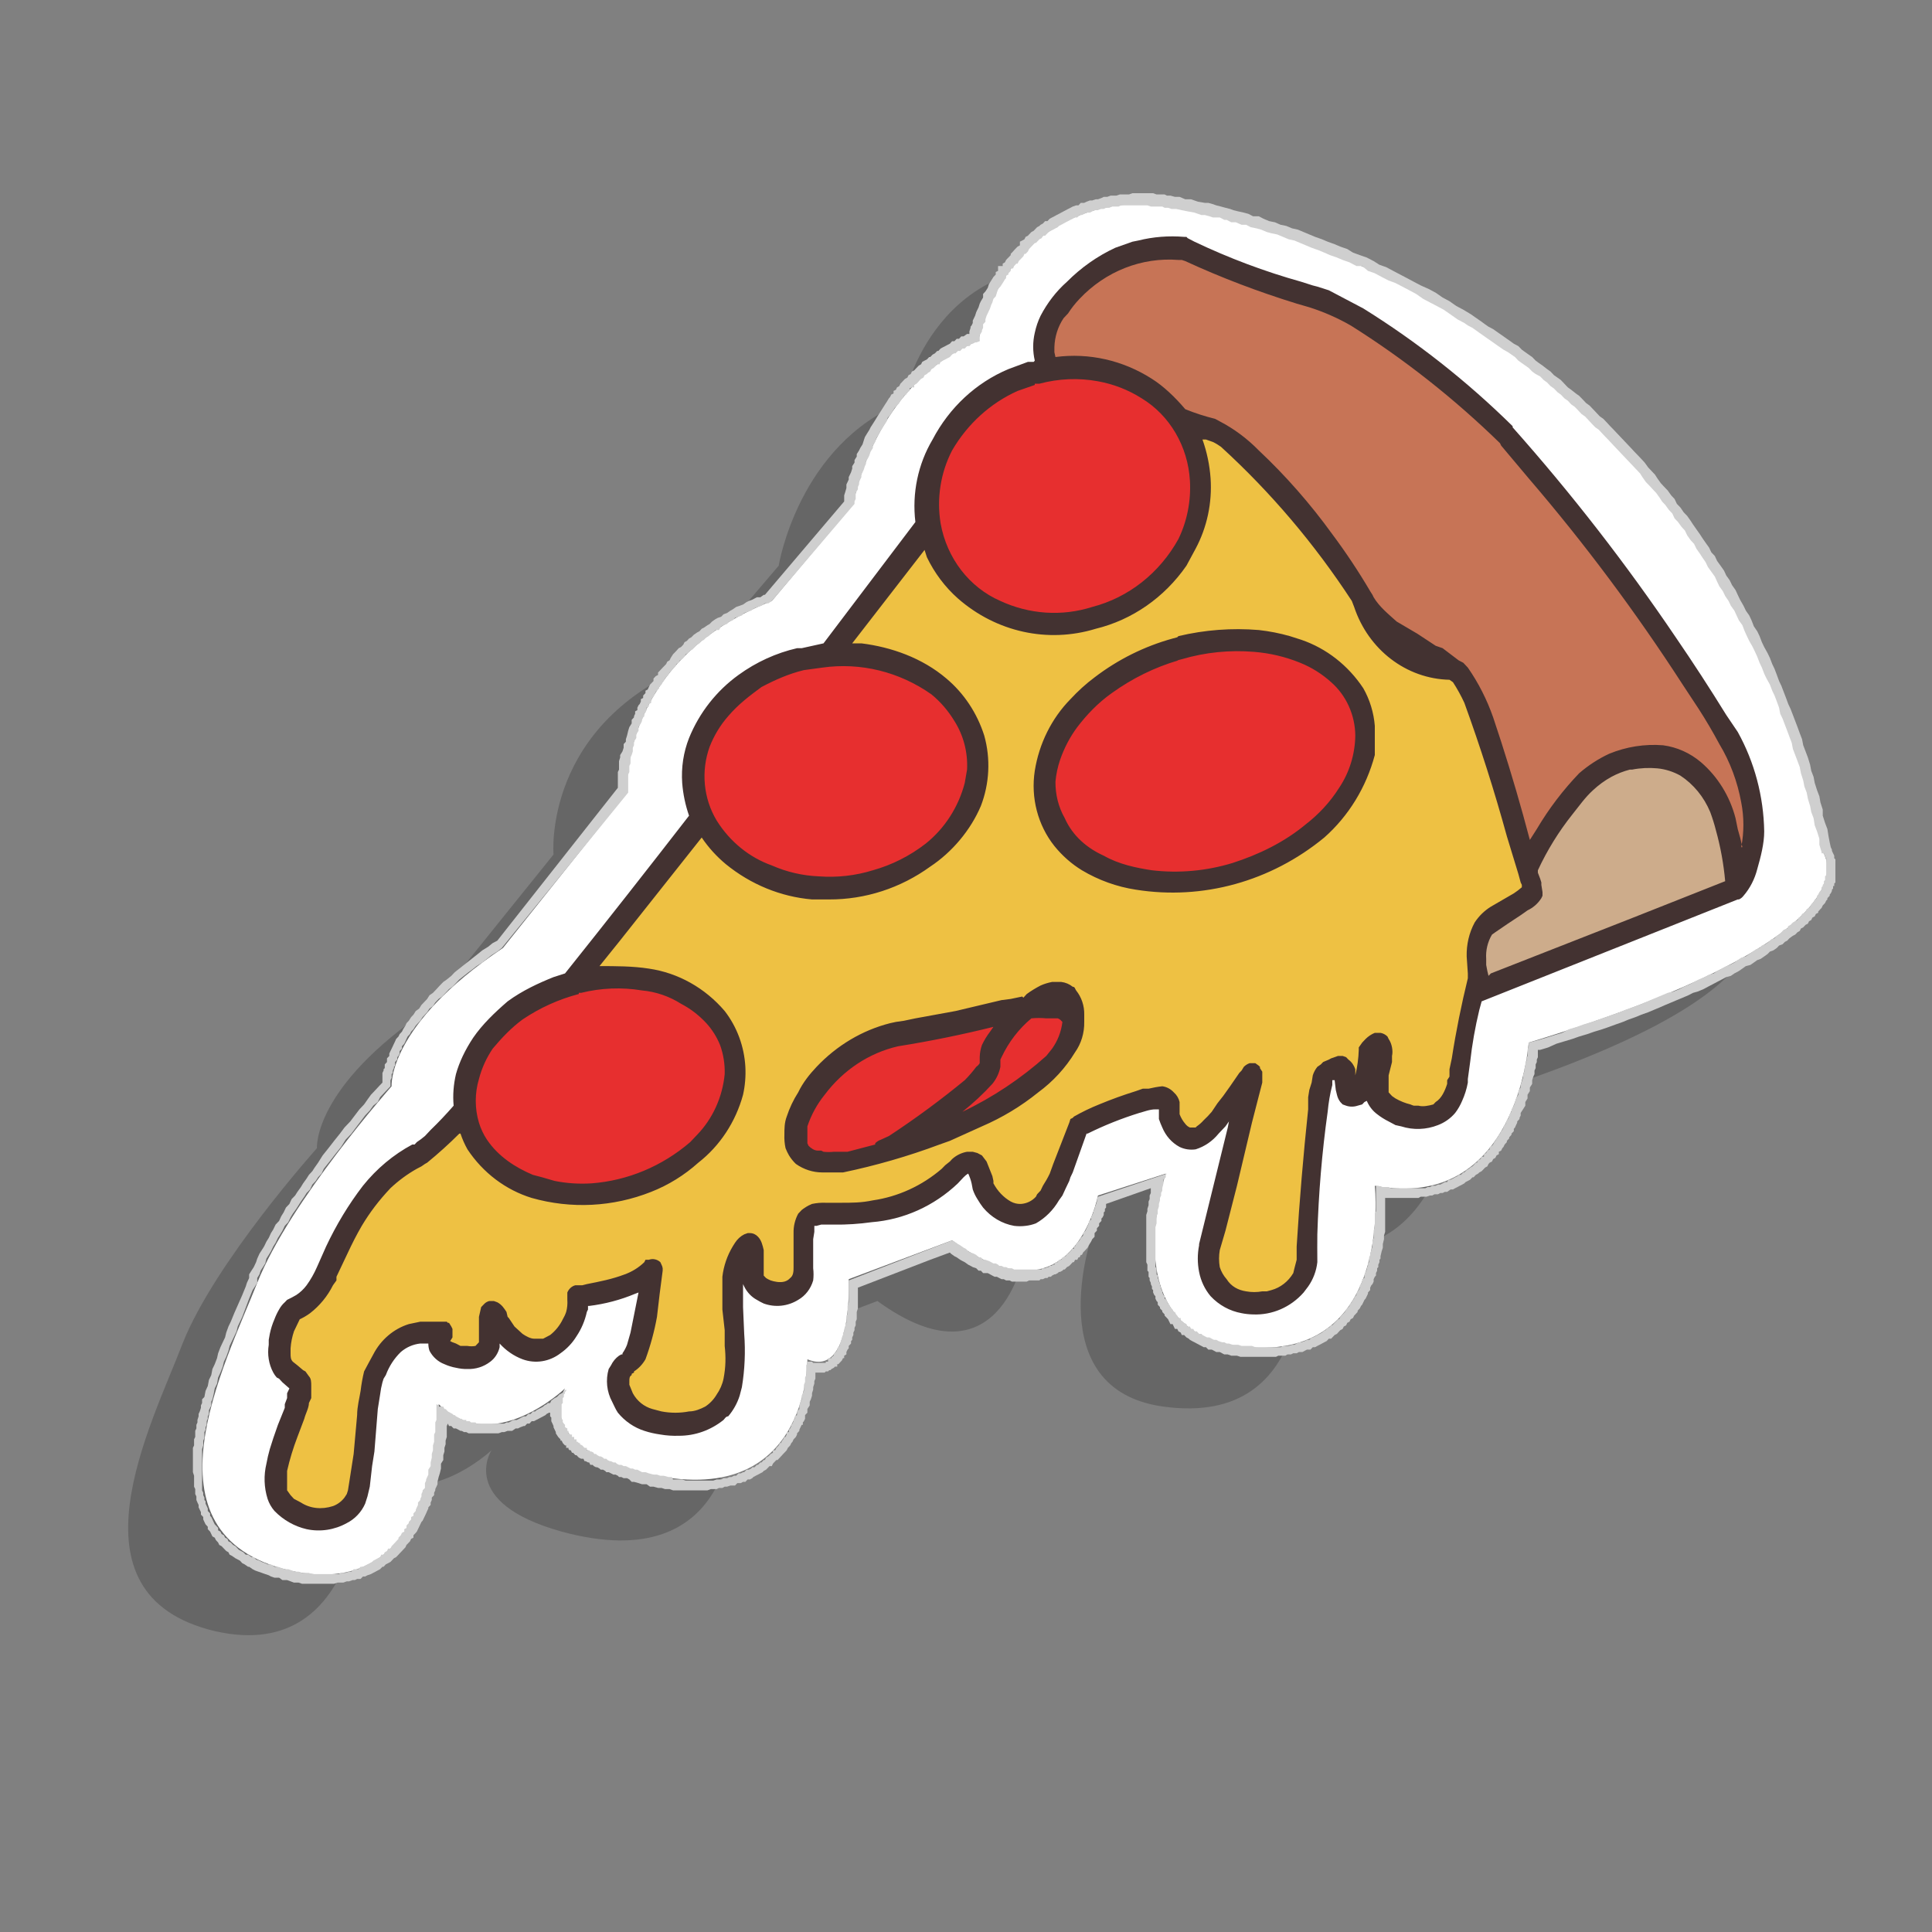 <?xml version="1.0" encoding="UTF-8" standalone="no"?><!-- Generator: Gravit.io --><svg xmlns="http://www.w3.org/2000/svg" xmlns:xlink="http://www.w3.org/1999/xlink" style="isolation:isolate" viewBox="0 0 20 20" width="20pt" height="20pt"><rect x="0" y="0" width="20" height="20" fill="#808080" stroke="none"/><defs><clipPath id="_clipPath_3T5dgo4zVwb1ZQ1tYi6rLp0Onb9M9UJ4"><rect width="20" height="20"/></clipPath></defs><g clip-path="url(#_clipPath_3T5dgo4zVwb1ZQ1tYi6rLp0Onb9M9UJ4)"><g><path d=" M 9.345 4.161 C 9.345 4.161 9.63 2.628 11.236 2.754 C 11.236 2.754 16.824 3.432 18.096 9.449 C 18.096 9.449 18.774 10.29 15.064 11.421 C 15.064 11.421 14.945 13.179 13.471 12.903 C 13.471 12.903 13.673 14.787 12.044 14.561 C 10.748 14.385 11.307 12.778 11.307 12.778 L 10.594 13.016 C 10.594 13.016 10.344 14.385 9.083 13.468 L 8.025 13.87 C 8.025 13.87 8.061 14.913 7.585 14.712 C 7.585 14.712 7.609 16.345 5.814 15.855 C 4.732 15.554 5.088 15.013 5.088 15.013 C 5.088 15.013 4.339 15.717 3.769 15.164 C 3.769 15.164 3.804 17.249 2.223 16.885 C 0.641 16.508 1.569 14.75 1.89 13.908 C 2.223 13.066 3.281 11.886 3.281 11.886 C 3.281 11.886 3.233 11.258 4.446 10.441 L 5.73 8.846 C 5.73 8.846 5.611 7.477 7.205 6.861 L 8.061 5.856 C 8.061 5.856 8.263 4.6 9.357 4.161 L 9.345 4.161 Z " fill-rule="evenodd" fill="rgb(0,0,0)" fill-opacity="0.2"/><path d=" M 10.13 3.52 C 10.13 3.52 10.403 2.013 12.008 2.113 C 12.008 2.113 17.597 2.791 18.869 8.821 C 18.869 8.821 19.535 9.662 15.825 10.793 C 15.825 10.793 15.706 12.551 14.232 12.275 C 14.232 12.275 14.434 14.159 12.805 13.933 C 11.521 13.757 12.068 12.149 12.068 12.149 L 11.366 12.376 C 11.366 12.376 11.105 13.757 9.856 12.84 L 8.786 13.242 C 8.786 13.242 8.834 14.272 8.358 14.071 C 8.358 14.071 8.382 15.717 6.587 15.227 C 5.504 14.925 5.849 14.373 5.849 14.373 C 5.849 14.373 5.1 15.089 4.541 14.536 C 4.541 14.536 4.577 16.621 2.996 16.257 C 1.414 15.88 2.33 14.122 2.663 13.28 C 2.996 12.438 4.054 11.245 4.054 11.245 C 4.054 11.245 4.006 10.617 5.207 9.813 L 6.491 8.205 C 6.491 8.205 6.396 6.849 7.99 6.221 L 8.834 5.216 C 8.834 5.216 9.036 3.972 10.142 3.52 L 10.13 3.52 Z " fill-rule="evenodd" fill="rgb(255,255,255)"/><path d=" M 11.866 2 L 11.937 2 L 11.973 2.013 L 12.056 2.013 L 12.08 2.025 L 12.116 2.025 L 12.163 2.038 L 12.211 2.038 L 12.27 2.063 L 12.33 2.063 L 12.401 2.088 L 12.472 2.1 L 12.508 2.1 L 12.555 2.113 L 12.591 2.126 L 12.639 2.138 L 12.686 2.151 L 12.734 2.163 L 12.769 2.176 L 12.817 2.188 L 12.876 2.201 L 12.924 2.214 L 12.972 2.239 L 13.031 2.239 L 13.079 2.264 L 13.138 2.289 L 13.198 2.301 L 13.257 2.327 L 13.316 2.339 L 13.376 2.364 L 13.435 2.377 L 13.495 2.402 L 13.554 2.427 L 13.614 2.452 L 13.685 2.477 L 13.744 2.502 L 13.816 2.528 L 13.875 2.553 L 13.947 2.578 L 14.006 2.615 L 14.077 2.641 L 14.149 2.666 L 14.22 2.703 L 14.28 2.741 L 14.351 2.766 L 14.422 2.804 L 14.494 2.842 L 14.565 2.879 L 14.636 2.917 L 14.708 2.955 L 14.791 2.992 L 14.862 3.03 L 14.934 3.08 L 15.005 3.118 L 15.076 3.168 L 15.148 3.206 L 15.231 3.256 L 15.266 3.281 L 15.302 3.306 L 15.338 3.331 L 15.373 3.357 L 15.409 3.382 L 15.457 3.407 L 15.492 3.432 L 15.528 3.457 L 15.564 3.482 L 15.599 3.507 L 15.635 3.532 L 15.671 3.558 L 15.718 3.583 L 15.754 3.62 L 15.79 3.646 L 15.825 3.671 L 15.861 3.696 L 15.897 3.733 L 15.932 3.759 L 15.968 3.784 L 16.016 3.821 L 16.051 3.846 L 16.087 3.884 L 16.123 3.909 L 16.158 3.934 L 16.194 3.972 L 16.23 4.01 L 16.265 4.035 L 16.313 4.073 L 16.348 4.098 L 16.384 4.135 L 16.42 4.173 L 16.455 4.198 L 16.491 4.236 L 16.527 4.274 L 16.562 4.311 L 16.598 4.336 L 16.634 4.374 L 16.669 4.412 L 16.705 4.449 L 16.741 4.487 L 16.777 4.525 L 16.812 4.562 L 16.848 4.6 L 16.884 4.638 L 16.919 4.676 L 16.955 4.713 L 16.991 4.751 L 17.026 4.789 L 17.062 4.839 L 17.098 4.877 L 17.133 4.914 L 17.157 4.952 L 17.193 5.002 L 17.228 5.04 L 17.264 5.077 L 17.3 5.128 L 17.335 5.165 L 17.359 5.216 L 17.395 5.253 L 17.43 5.304 L 17.466 5.341 L 17.502 5.392 L 17.526 5.429 L 17.561 5.479 L 17.597 5.53 L 17.621 5.567 L 17.656 5.618 L 17.692 5.668 L 17.716 5.718 L 17.752 5.756 L 17.775 5.806 L 17.811 5.856 L 17.847 5.907 L 17.87 5.957 L 17.906 6.007 L 17.93 6.057 L 17.966 6.108 L 17.989 6.158 L 18.013 6.208 L 18.049 6.271 L 18.073 6.321 L 18.108 6.371 L 18.132 6.422 L 18.156 6.484 L 18.191 6.535 L 18.215 6.585 L 18.239 6.648 L 18.263 6.698 L 18.298 6.761 L 18.322 6.811 L 18.346 6.874 L 18.37 6.924 L 18.394 6.987 L 18.417 7.05 L 18.441 7.1 L 18.465 7.163 L 18.489 7.225 L 18.512 7.288 L 18.536 7.339 L 18.56 7.401 L 18.584 7.464 L 18.608 7.527 L 18.631 7.59 L 18.655 7.653 L 18.667 7.715 L 18.691 7.778 L 18.715 7.841 L 18.738 7.916 L 18.75 7.979 L 18.774 8.042 L 18.786 8.105 L 18.81 8.18 L 18.834 8.243 L 18.845 8.306 L 18.869 8.381 L 18.869 8.444 L 18.893 8.519 L 18.917 8.582 L 18.929 8.657 L 18.941 8.72 L 18.952 8.77 L 18.964 8.796 L 18.964 8.808 L 18.976 8.833 L 18.988 8.858 L 18.988 8.884 L 19 8.896 L 19 9.135 L 18.988 9.147 L 18.988 9.172 L 18.976 9.172 L 18.976 9.198 L 18.964 9.21 L 18.964 9.223 L 18.952 9.248 L 18.941 9.26 L 18.941 9.273 L 18.917 9.298 L 18.917 9.311 L 18.905 9.323 L 18.893 9.348 L 18.881 9.361 L 18.869 9.373 L 18.857 9.399 L 18.845 9.411 L 18.822 9.436 L 18.822 9.449 L 18.798 9.461 L 18.786 9.486 L 18.762 9.499 L 18.75 9.524 L 18.727 9.537 L 18.715 9.562 L 18.691 9.574 L 18.667 9.6 L 18.643 9.612 L 18.631 9.637 L 18.608 9.65 L 18.584 9.675 L 18.56 9.687 L 18.524 9.713 L 18.501 9.738 L 18.477 9.75 L 18.453 9.775 L 18.417 9.788 L 18.394 9.813 L 18.358 9.838 L 18.322 9.851 L 18.298 9.876 L 18.263 9.901 L 18.227 9.926 L 18.191 9.939 L 18.156 9.964 L 18.12 9.989 L 18.073 10.001 L 18.037 10.027 L 18.001 10.052 L 17.954 10.077 L 17.918 10.102 L 17.87 10.115 L 17.823 10.14 L 17.775 10.165 L 17.728 10.19 L 17.68 10.215 L 17.633 10.24 L 17.573 10.265 L 17.526 10.278 L 17.478 10.303 L 17.419 10.328 L 17.359 10.353 L 17.3 10.378 L 17.24 10.403 L 17.181 10.429 L 17.121 10.454 L 17.062 10.479 L 16.991 10.504 L 16.931 10.529 L 16.86 10.554 L 16.8 10.579 L 16.729 10.604 L 16.658 10.63 L 16.586 10.655 L 16.503 10.68 L 16.432 10.705 L 16.348 10.73 L 16.277 10.755 L 16.194 10.78 L 16.111 10.805 L 16.027 10.843 L 15.944 10.868 L 15.92 10.868 L 15.92 10.944 L 15.909 10.969 L 15.909 10.994 L 15.897 11.019 L 15.897 11.057 L 15.885 11.082 L 15.885 11.119 L 15.873 11.145 L 15.861 11.182 L 15.861 11.22 L 15.837 11.258 L 15.837 11.295 L 15.813 11.333 L 15.813 11.371 L 15.79 11.408 L 15.79 11.446 L 15.766 11.484 L 15.742 11.521 L 15.742 11.547 L 15.73 11.572 L 15.73 11.584 L 15.706 11.609 L 15.706 11.622 L 15.694 11.647 L 15.683 11.672 L 15.671 11.685 L 15.671 11.71 L 15.647 11.735 L 15.647 11.747 L 15.623 11.773 L 15.623 11.785 L 15.599 11.81 L 15.599 11.823 L 15.576 11.848 L 15.564 11.873 L 15.552 11.886 L 15.54 11.911 L 15.516 11.923 L 15.516 11.948 L 15.492 11.961 L 15.48 11.986 L 15.457 11.999 L 15.445 12.024 L 15.421 12.036 L 15.409 12.049 L 15.397 12.074 L 15.373 12.087 L 15.362 12.099 L 15.338 12.124 L 15.314 12.137 L 15.302 12.149 L 15.278 12.162 L 15.255 12.187 L 15.243 12.187 L 15.219 12.212 L 15.195 12.225 L 15.171 12.237 L 15.159 12.25 L 15.136 12.263 L 15.112 12.275 L 15.088 12.288 L 15.064 12.3 L 15.041 12.313 L 15.017 12.313 L 14.981 12.338 L 14.957 12.338 L 14.934 12.35 L 14.91 12.35 L 14.886 12.363 L 14.85 12.363 L 14.826 12.376 L 14.803 12.376 L 14.767 12.388 L 14.708 12.388 L 14.684 12.401 L 14.339 12.401 L 14.339 12.752 L 14.327 12.79 L 14.327 12.828 L 14.315 12.878 L 14.315 12.916 L 14.303 12.953 L 14.291 13.004 L 14.291 13.029 L 14.28 13.041 L 14.28 13.066 L 14.268 13.092 L 14.268 13.117 L 14.256 13.129 L 14.256 13.154 L 14.244 13.179 L 14.244 13.205 L 14.232 13.217 L 14.22 13.242 L 14.22 13.267 L 14.208 13.293 L 14.196 13.305 L 14.184 13.33 L 14.184 13.355 L 14.161 13.38 L 14.161 13.393 L 14.149 13.418 L 14.137 13.443 L 14.125 13.456 L 14.113 13.481 L 14.101 13.506 L 14.089 13.519 L 14.077 13.544 L 14.054 13.569 L 14.054 13.581 L 14.03 13.607 L 14.018 13.619 L 14.006 13.644 L 13.982 13.657 L 13.97 13.682 L 13.947 13.694 L 13.935 13.72 L 13.911 13.732 L 13.899 13.757 L 13.875 13.77 L 13.863 13.782 L 13.84 13.808 L 13.816 13.82 L 13.804 13.833 L 13.78 13.858 L 13.756 13.858 L 13.733 13.883 L 13.709 13.895 L 13.685 13.908 L 13.661 13.921 L 13.637 13.933 L 13.614 13.946 L 13.59 13.946 L 13.566 13.971 L 13.53 13.971 L 13.507 13.983 L 13.483 13.996 L 13.447 13.996 L 13.423 14.009 L 13.388 14.009 L 13.364 14.021 L 13.328 14.021 L 13.305 14.034 L 13.233 14.034 L 13.209 14.046 L 12.841 14.046 L 12.805 14.034 L 12.746 14.034 L 12.71 14.021 L 12.674 14.021 L 12.651 14.009 L 12.627 13.996 L 12.591 13.996 L 12.567 13.983 L 12.544 13.971 L 12.508 13.971 L 12.484 13.946 L 12.46 13.946 L 12.437 13.933 L 12.413 13.921 L 12.389 13.908 L 12.365 13.895 L 12.341 13.883 L 12.318 13.87 L 12.306 13.858 L 12.282 13.845 L 12.258 13.82 L 12.234 13.82 L 12.223 13.795 L 12.199 13.782 L 12.187 13.757 L 12.163 13.757 L 12.151 13.732 L 12.139 13.707 L 12.116 13.707 L 12.104 13.682 L 12.092 13.657 L 12.08 13.644 L 12.056 13.619 L 12.056 13.607 L 12.032 13.581 L 12.032 13.569 L 12.008 13.544 L 12.008 13.531 L 11.985 13.506 L 11.985 13.481 L 11.973 13.468 L 11.961 13.443 L 11.961 13.418 L 11.949 13.406 L 11.937 13.38 L 11.937 13.355 L 11.925 13.343 L 11.925 13.318 L 11.913 13.293 L 11.913 13.28 L 11.901 13.255 L 11.901 13.23 L 11.89 13.217 L 11.89 13.167 L 11.878 13.154 L 11.878 13.092 L 11.866 13.066 L 11.866 12.577 L 11.878 12.539 L 11.878 12.514 L 11.89 12.476 L 11.89 12.438 L 11.901 12.413 L 11.901 12.376 L 11.913 12.35 L 11.913 12.3 L 11.45 12.463 L 11.45 12.501 L 11.438 12.514 L 11.438 12.539 L 11.426 12.551 L 11.426 12.577 L 11.414 12.602 L 11.402 12.614 L 11.402 12.639 L 11.378 12.664 L 11.378 12.69 L 11.355 12.715 L 11.355 12.74 L 11.331 12.765 L 11.331 12.803 L 11.307 12.828 L 11.295 12.853 L 11.271 12.891 L 11.259 12.916 L 11.236 12.941 L 11.212 12.966 L 11.2 12.991 L 11.188 12.991 L 11.176 13.016 L 11.164 13.016 L 11.152 13.041 L 11.129 13.041 L 11.117 13.066 L 11.105 13.066 L 11.093 13.079 L 11.081 13.092 L 11.069 13.104 L 11.045 13.117 L 11.022 13.142 L 11.01 13.142 L 10.998 13.154 L 10.974 13.167 L 10.962 13.167 L 10.95 13.179 L 10.926 13.192 L 10.915 13.192 L 10.891 13.205 L 10.879 13.217 L 10.855 13.217 L 10.843 13.23 L 10.819 13.23 L 10.796 13.242 L 10.772 13.242 L 10.76 13.255 L 10.653 13.255 L 10.629 13.267 L 10.475 13.267 L 10.451 13.255 L 10.415 13.255 L 10.391 13.242 L 10.368 13.242 L 10.344 13.23 L 10.32 13.217 L 10.296 13.217 L 10.273 13.205 L 10.249 13.192 L 10.225 13.179 L 10.177 13.179 L 10.154 13.154 L 10.13 13.154 L 10.106 13.129 L 10.07 13.117 L 10.047 13.104 L 10.023 13.092 L 9.987 13.066 L 9.963 13.054 L 9.94 13.041 L 9.904 13.016 L 9.88 13.004 L 9.844 12.978 L 9.833 12.966 L 9.63 13.041 L 8.881 13.33 L 8.881 13.544 L 8.869 13.581 L 8.869 13.657 L 8.858 13.682 L 8.858 13.72 L 8.846 13.745 L 8.846 13.77 L 8.834 13.795 L 8.834 13.82 L 8.822 13.845 L 8.822 13.87 L 8.81 13.883 L 8.81 13.908 L 8.786 13.933 L 8.786 13.958 L 8.774 13.971 L 8.762 13.996 L 8.762 14.021 L 8.739 14.034 L 8.739 14.059 L 8.727 14.059 L 8.715 14.084 L 8.703 14.096 L 8.679 14.122 L 8.667 14.122 L 8.667 14.147 L 8.644 14.147 L 8.632 14.159 L 8.608 14.172 L 8.596 14.184 L 8.584 14.184 L 8.572 14.197 L 8.548 14.197 L 8.537 14.209 L 8.441 14.209 L 8.441 14.272 L 8.43 14.297 L 8.43 14.323 L 8.418 14.36 L 8.418 14.385 L 8.406 14.423 L 8.406 14.448 L 8.394 14.486 L 8.382 14.511 L 8.382 14.549 L 8.358 14.586 L 8.358 14.624 L 8.334 14.649 L 8.334 14.687 L 8.322 14.712 L 8.311 14.725 L 8.311 14.75 L 8.299 14.75 L 8.287 14.775 L 8.275 14.8 L 8.275 14.812 L 8.251 14.838 L 8.251 14.85 L 8.239 14.875 L 8.227 14.888 L 8.215 14.9 L 8.204 14.925 L 8.192 14.938 L 8.18 14.963 L 8.168 14.976 L 8.156 14.988 L 8.144 15.013 L 8.132 15.026 L 8.108 15.051 L 8.085 15.076 L 8.073 15.089 L 8.049 15.114 L 8.037 15.114 L 8.013 15.139 L 8.001 15.152 L 7.99 15.177 L 7.966 15.177 L 7.942 15.202 L 7.93 15.214 L 7.906 15.227 L 7.894 15.24 L 7.871 15.252 L 7.847 15.265 L 7.823 15.277 L 7.799 15.29 L 7.787 15.302 L 7.764 15.315 L 7.74 15.315 L 7.716 15.34 L 7.692 15.34 L 7.669 15.353 L 7.633 15.353 L 7.609 15.378 L 7.562 15.378 L 7.526 15.39 L 7.502 15.39 L 7.478 15.403 L 7.443 15.403 L 7.419 15.415 L 7.359 15.415 L 7.324 15.428 L 6.967 15.428 L 6.931 15.415 L 6.884 15.415 L 6.848 15.403 L 6.812 15.403 L 6.765 15.39 L 6.729 15.39 L 6.694 15.365 L 6.646 15.365 L 6.61 15.353 L 6.563 15.34 L 6.539 15.34 L 6.515 15.315 L 6.491 15.302 L 6.456 15.302 L 6.432 15.29 L 6.408 15.29 L 6.396 15.277 L 6.372 15.265 L 6.349 15.265 L 6.325 15.252 L 6.301 15.24 L 6.277 15.24 L 6.265 15.227 L 6.242 15.214 L 6.218 15.214 L 6.206 15.202 L 6.182 15.189 L 6.17 15.189 L 6.147 15.177 L 6.135 15.164 L 6.111 15.164 L 6.099 15.139 L 6.087 15.139 L 6.063 15.126 L 6.051 15.126 L 6.04 15.101 L 6.016 15.101 L 5.992 15.089 L 5.968 15.064 L 5.956 15.064 L 5.944 15.051 L 5.933 15.039 L 5.921 15.039 L 5.909 15.013 L 5.897 15.013 L 5.885 15.001 L 5.885 14.988 L 5.861 14.988 L 5.861 14.963 L 5.849 14.963 L 5.837 14.951 L 5.826 14.938 L 5.814 14.913 L 5.802 14.913 L 5.802 14.9 L 5.79 14.888 L 5.778 14.875 L 5.754 14.838 L 5.754 14.825 L 5.742 14.8 L 5.73 14.775 L 5.73 14.762 L 5.719 14.737 L 5.707 14.712 L 5.707 14.674 L 5.695 14.662 L 5.695 14.624 L 5.683 14.624 L 5.659 14.637 L 5.647 14.649 L 5.623 14.662 L 5.6 14.674 L 5.576 14.687 L 5.552 14.699 L 5.528 14.712 L 5.504 14.712 L 5.481 14.737 L 5.457 14.737 L 5.433 14.762 L 5.421 14.762 L 5.386 14.775 L 5.362 14.787 L 5.338 14.787 L 5.302 14.812 L 5.255 14.812 L 5.219 14.825 L 5.195 14.825 L 5.16 14.838 L 4.851 14.838 L 4.827 14.825 L 4.803 14.825 L 4.779 14.812 L 4.767 14.812 L 4.744 14.8 L 4.72 14.787 L 4.696 14.787 L 4.684 14.775 L 4.672 14.762 L 4.648 14.762 L 4.636 14.737 L 4.625 14.762 L 4.625 14.875 L 4.613 14.913 L 4.613 14.951 L 4.601 14.988 L 4.601 15.026 L 4.589 15.064 L 4.589 15.114 L 4.565 15.152 L 4.565 15.202 L 4.553 15.252 L 4.541 15.29 L 4.529 15.34 L 4.529 15.365 L 4.518 15.39 L 4.506 15.415 L 4.506 15.428 L 4.494 15.453 L 4.494 15.478 L 4.47 15.503 L 4.47 15.528 L 4.458 15.554 L 4.458 15.579 L 4.434 15.604 L 4.434 15.616 L 4.422 15.641 L 4.411 15.667 L 4.399 15.692 L 4.387 15.717 L 4.375 15.742 L 4.363 15.755 L 4.351 15.78 L 4.339 15.805 L 4.327 15.83 L 4.315 15.855 L 4.304 15.868 L 4.28 15.893 L 4.28 15.918 L 4.256 15.93 L 4.244 15.956 L 4.22 15.981 L 4.208 15.993 L 4.197 16.018 L 4.173 16.043 L 4.161 16.056 L 4.137 16.081 L 4.125 16.094 L 4.101 16.119 L 4.078 16.131 L 4.066 16.144 L 4.042 16.169 L 4.018 16.182 L 3.994 16.194 L 3.971 16.219 L 3.959 16.219 L 3.935 16.244 L 3.911 16.257 L 3.887 16.27 L 3.864 16.282 L 3.84 16.295 L 3.804 16.307 L 3.78 16.32 L 3.757 16.32 L 3.733 16.345 L 3.697 16.345 L 3.673 16.357 L 3.65 16.357 L 3.614 16.37 L 3.59 16.37 L 3.554 16.383 L 3.495 16.383 L 3.459 16.395 L 3.126 16.395 L 3.091 16.383 L 3.043 16.383 L 3.008 16.37 L 2.972 16.357 L 2.924 16.357 L 2.889 16.332 L 2.841 16.332 L 2.805 16.32 L 2.782 16.307 L 2.746 16.295 L 2.71 16.282 L 2.675 16.27 L 2.639 16.257 L 2.615 16.244 L 2.579 16.219 L 2.568 16.219 L 2.532 16.194 L 2.508 16.182 L 2.484 16.156 L 2.461 16.144 L 2.437 16.131 L 2.401 16.106 L 2.377 16.094 L 2.365 16.069 L 2.342 16.056 L 2.318 16.031 L 2.294 16.006 L 2.27 15.993 L 2.258 15.968 L 2.235 15.943 L 2.223 15.918 L 2.199 15.905 L 2.187 15.88 L 2.175 15.855 L 2.151 15.83 L 2.151 15.805 L 2.128 15.78 L 2.116 15.755 L 2.104 15.729 L 2.104 15.704 L 2.08 15.679 L 2.08 15.654 L 2.068 15.629 L 2.056 15.604 L 2.056 15.579 L 2.044 15.554 L 2.033 15.528 L 2.033 15.491 L 2.021 15.466 L 2.021 15.415 L 2.009 15.39 L 2.009 15.277 L 1.997 15.24 L 1.997 14.988 L 2.009 14.963 L 2.009 14.9 L 2.021 14.875 L 2.021 14.812 L 2.033 14.787 L 2.033 14.75 L 2.044 14.725 L 2.044 14.699 L 2.056 14.662 L 2.056 14.637 L 2.068 14.611 L 2.08 14.574 L 2.08 14.549 L 2.092 14.524 L 2.092 14.486 L 2.116 14.461 L 2.128 14.398 L 2.151 14.348 L 2.163 14.285 L 2.187 14.235 L 2.199 14.172 L 2.223 14.122 L 2.247 14.059 L 2.258 14.009 L 2.282 13.946 L 2.306 13.895 L 2.33 13.845 L 2.342 13.795 L 2.365 13.732 L 2.389 13.682 L 2.425 13.594 L 2.508 13.406 L 2.544 13.318 L 2.556 13.28 L 2.579 13.23 L 2.579 13.192 L 2.603 13.154 L 2.627 13.117 L 2.651 13.066 L 2.663 13.029 L 2.686 12.978 L 2.71 12.941 L 2.734 12.903 L 2.758 12.853 L 2.782 12.815 L 2.805 12.765 L 2.829 12.727 L 2.853 12.677 L 2.889 12.639 L 2.912 12.589 L 2.936 12.551 L 2.96 12.501 L 2.996 12.463 L 3.019 12.413 L 3.055 12.376 L 3.079 12.338 L 3.115 12.288 L 3.138 12.25 L 3.174 12.2 L 3.198 12.162 L 3.233 12.124 L 3.257 12.087 L 3.293 12.036 L 3.34 11.961 L 3.4 11.886 L 3.459 11.81 L 3.519 11.735 L 3.566 11.672 L 3.626 11.609 L 3.673 11.547 L 3.721 11.484 L 3.769 11.433 L 3.804 11.383 L 3.84 11.333 L 3.876 11.295 L 3.935 11.232 L 3.959 11.207 L 3.959 11.107 L 3.971 11.082 L 3.971 11.069 L 3.983 11.057 L 3.983 11.019 L 4.006 10.994 L 4.006 10.956 L 4.03 10.931 L 4.03 10.906 L 4.042 10.881 L 4.054 10.856 L 4.066 10.831 L 4.078 10.805 L 4.09 10.78 L 4.101 10.755 L 4.125 10.73 L 4.137 10.705 L 4.161 10.68 L 4.173 10.655 L 4.197 10.617 L 4.208 10.592 L 4.232 10.567 L 4.256 10.529 L 4.28 10.504 L 4.304 10.466 L 4.339 10.441 L 4.363 10.403 L 4.387 10.378 L 4.422 10.341 L 4.446 10.303 L 4.482 10.278 L 4.518 10.24 L 4.553 10.202 L 4.589 10.165 L 4.625 10.14 L 4.672 10.102 L 4.708 10.064 L 4.755 10.027 L 4.803 9.989 L 4.851 9.951 L 4.898 9.914 L 4.946 9.876 L 4.993 9.838 L 5.053 9.801 L 5.1 9.763 L 5.148 9.738 L 6.396 8.155 L 6.396 7.992 L 6.408 7.967 L 6.408 7.879 L 6.42 7.841 L 6.42 7.816 L 6.444 7.778 L 6.456 7.74 L 6.456 7.703 L 6.479 7.678 L 6.479 7.653 L 6.491 7.615 L 6.503 7.565 L 6.515 7.527 L 6.539 7.489 L 6.539 7.452 L 6.563 7.426 L 6.563 7.414 L 6.575 7.389 L 6.575 7.364 L 6.598 7.351 L 6.598 7.326 L 6.61 7.301 L 6.622 7.288 L 6.634 7.263 L 6.634 7.238 L 6.658 7.225 L 6.658 7.2 L 6.682 7.175 L 6.682 7.15 L 6.705 7.138 L 6.717 7.112 L 6.729 7.087 L 6.741 7.075 L 6.765 7.05 L 6.765 7.024 L 6.789 6.999 L 6.812 6.987 L 6.812 6.962 L 6.836 6.937 L 6.86 6.911 L 6.872 6.899 L 6.896 6.874 L 6.908 6.849 L 6.931 6.836 L 6.943 6.811 L 6.967 6.773 L 6.979 6.761 L 7.003 6.736 L 7.026 6.71 L 7.05 6.698 L 7.074 6.673 L 7.086 6.648 L 7.11 6.635 L 7.133 6.61 L 7.157 6.597 L 7.181 6.572 L 7.217 6.547 L 7.24 6.535 L 7.264 6.509 L 7.288 6.497 L 7.324 6.472 L 7.347 6.459 L 7.371 6.434 L 7.407 6.409 L 7.431 6.396 L 7.466 6.384 L 7.49 6.359 L 7.526 6.346 L 7.562 6.321 L 7.585 6.308 L 7.621 6.283 L 7.657 6.271 L 7.692 6.258 L 7.728 6.233 L 7.752 6.221 L 7.787 6.208 L 7.835 6.183 L 7.871 6.183 L 7.906 6.158 L 7.918 6.158 L 8.739 5.191 L 8.739 5.128 L 8.751 5.09 L 8.762 5.052 L 8.762 5.015 L 8.774 4.99 L 8.786 4.964 L 8.786 4.939 L 8.798 4.914 L 8.81 4.889 L 8.822 4.851 L 8.822 4.826 L 8.846 4.789 L 8.846 4.763 L 8.869 4.726 L 8.869 4.701 L 8.893 4.663 L 8.905 4.638 L 8.929 4.6 L 8.941 4.562 L 8.953 4.525 L 8.976 4.487 L 9 4.449 L 9.012 4.424 L 9.036 4.387 L 9.06 4.349 L 9.083 4.311 L 9.107 4.274 L 9.131 4.236 L 9.155 4.198 L 9.179 4.161 L 9.202 4.123 L 9.214 4.11 L 9.226 4.085 L 9.25 4.073 L 9.25 4.047 L 9.274 4.035 L 9.286 4.01 L 9.309 3.997 L 9.321 3.972 L 9.333 3.96 L 9.357 3.934 L 9.369 3.922 L 9.393 3.909 L 9.405 3.884 L 9.428 3.872 L 9.44 3.846 L 9.464 3.834 L 9.476 3.821 L 9.5 3.796 L 9.512 3.784 L 9.535 3.771 L 9.547 3.746 L 9.571 3.733 L 9.595 3.721 L 9.619 3.696 L 9.63 3.696 L 9.654 3.671 L 9.678 3.658 L 9.702 3.633 L 9.714 3.633 L 9.737 3.608 L 9.761 3.595 L 9.785 3.583 L 9.809 3.57 L 9.833 3.558 L 9.856 3.532 L 9.88 3.532 L 9.904 3.507 L 9.928 3.507 L 9.951 3.482 L 9.975 3.482 L 10.011 3.457 L 10.035 3.457 L 10.035 3.432 L 10.047 3.394 L 10.047 3.382 L 10.058 3.369 L 10.07 3.344 L 10.07 3.319 L 10.082 3.294 L 10.094 3.269 L 10.106 3.231 L 10.118 3.206 L 10.13 3.181 L 10.142 3.143 L 10.154 3.118 L 10.177 3.08 L 10.177 3.043 L 10.201 3.017 L 10.225 2.98 L 10.237 2.942 L 10.261 2.904 L 10.284 2.867 L 10.308 2.842 L 10.308 2.816 L 10.332 2.804 L 10.332 2.754 L 10.38 2.754 L 10.38 2.729 L 10.403 2.716 L 10.415 2.691 L 10.427 2.678 L 10.439 2.666 L 10.463 2.641 L 10.463 2.628 L 10.487 2.603 L 10.498 2.59 L 10.522 2.565 L 10.534 2.553 L 10.558 2.54 L 10.558 2.502 L 10.582 2.49 L 10.605 2.477 L 10.617 2.452 L 10.641 2.44 L 10.653 2.427 L 10.677 2.402 L 10.701 2.389 L 10.712 2.377 L 10.736 2.352 L 10.76 2.339 L 10.772 2.327 L 10.796 2.314 L 10.819 2.289 L 10.843 2.289 L 10.867 2.264 L 10.891 2.251 L 10.915 2.239 L 10.938 2.226 L 10.962 2.214 L 10.986 2.201 L 11.01 2.188 L 11.033 2.176 L 11.057 2.163 L 11.081 2.151 L 11.105 2.138 L 11.14 2.126 L 11.164 2.126 L 11.188 2.1 L 11.224 2.1 L 11.248 2.088 L 11.283 2.075 L 11.307 2.075 L 11.343 2.063 L 11.366 2.063 L 11.402 2.05 L 11.426 2.038 L 11.462 2.038 L 11.497 2.025 L 11.557 2.025 L 11.592 2.013 L 11.687 2.013 L 11.723 2 L 11.878 2 L 11.866 2 Z  M 10.094 3.545 L 10.07 3.558 L 10.058 3.558 L 10.035 3.583 L 10.011 3.583 L 9.987 3.608 L 9.963 3.608 L 9.94 3.633 L 9.916 3.633 L 9.892 3.658 L 9.868 3.658 L 9.844 3.683 L 9.833 3.696 L 9.809 3.708 L 9.785 3.721 L 9.761 3.733 L 9.737 3.746 L 9.726 3.771 L 9.702 3.771 L 9.678 3.796 L 9.666 3.809 L 9.642 3.821 L 9.63 3.846 L 9.607 3.859 L 9.595 3.872 L 9.571 3.884 L 9.559 3.909 L 9.535 3.922 L 9.523 3.934 L 9.5 3.96 L 9.488 3.972 L 9.464 3.985 L 9.464 4.01 L 9.44 4.01 L 9.416 4.022 L 9.416 4.047 L 9.393 4.06 L 9.381 4.085 L 9.357 4.098 L 9.357 4.11 L 9.333 4.135 L 9.321 4.148 L 9.309 4.173 L 9.297 4.186 L 9.262 4.223 L 9.238 4.261 L 9.214 4.299 L 9.19 4.324 L 9.179 4.362 L 9.155 4.399 L 9.131 4.437 L 9.107 4.475 L 9.095 4.5 L 9.072 4.537 L 9.06 4.575 L 9.036 4.613 L 9.036 4.638 L 9.012 4.676 L 9 4.713 L 8.988 4.738 L 8.965 4.776 L 8.965 4.801 L 8.953 4.826 L 8.941 4.864 L 8.929 4.889 L 8.917 4.914 L 8.917 4.939 L 8.905 4.964 L 8.893 4.99 L 8.893 5.015 L 8.881 5.04 L 8.881 5.065 L 8.858 5.103 L 8.858 5.165 L 8.846 5.191 L 8.846 5.216 L 7.99 6.221 L 7.954 6.246 L 7.918 6.246 L 7.883 6.271 L 7.847 6.283 L 7.811 6.296 L 7.776 6.321 L 7.74 6.334 L 7.704 6.346 L 7.68 6.371 L 7.645 6.384 L 7.609 6.396 L 7.585 6.422 L 7.55 6.434 L 7.526 6.459 L 7.49 6.472 L 7.466 6.484 L 7.443 6.522 L 7.407 6.522 L 7.383 6.547 L 7.359 6.56 L 7.336 6.585 L 7.312 6.597 L 7.288 6.623 L 7.264 6.635 L 7.24 6.66 L 7.217 6.673 L 7.193 6.698 L 7.169 6.723 L 7.145 6.736 L 7.122 6.761 L 7.098 6.773 L 7.086 6.798 L 7.062 6.824 L 7.038 6.836 L 7.026 6.861 L 7.003 6.874 L 6.991 6.899 L 6.967 6.924 L 6.955 6.937 L 6.931 6.962 L 6.919 6.987 L 6.908 6.999 L 6.884 7.024 L 6.872 7.05 L 6.86 7.062 L 6.848 7.087 L 6.824 7.112 L 6.824 7.125 L 6.801 7.15 L 6.789 7.163 L 6.777 7.188 L 6.765 7.213 L 6.753 7.225 L 6.741 7.251 L 6.741 7.276 L 6.717 7.288 L 6.717 7.313 L 6.694 7.326 L 6.694 7.351 L 6.682 7.376 L 6.67 7.389 L 6.67 7.414 L 6.658 7.426 L 6.646 7.452 L 6.646 7.464 L 6.634 7.489 L 6.61 7.527 L 6.61 7.565 L 6.587 7.602 L 6.587 7.64 L 6.563 7.678 L 6.563 7.715 L 6.551 7.74 L 6.551 7.778 L 6.539 7.816 L 6.527 7.841 L 6.527 7.904 L 6.515 7.929 L 6.515 7.992 L 6.503 8.017 L 6.503 8.205 L 5.195 9.813 L 5.148 9.851 L 5.088 9.888 L 5.041 9.926 L 4.993 9.964 L 4.934 10.001 L 4.886 10.039 L 4.851 10.064 L 4.803 10.102 L 4.755 10.14 L 4.72 10.177 L 4.684 10.215 L 4.648 10.24 L 4.613 10.278 L 4.577 10.316 L 4.541 10.341 L 4.506 10.378 L 4.482 10.416 L 4.446 10.441 L 4.422 10.479 L 4.399 10.504 L 4.375 10.529 L 4.351 10.567 L 4.327 10.592 L 4.304 10.617 L 4.28 10.655 L 4.256 10.68 L 4.244 10.705 L 4.22 10.73 L 4.208 10.755 L 4.197 10.78 L 4.185 10.805 L 4.161 10.831 L 4.161 10.856 L 4.137 10.881 L 4.137 10.906 L 4.125 10.931 L 4.113 10.944 L 4.113 10.969 L 4.09 10.994 L 4.09 11.032 L 4.078 11.044 L 4.078 11.057 L 4.066 11.082 L 4.066 11.107 L 4.054 11.119 L 4.054 11.157 L 4.042 11.182 L 4.042 11.245 L 4.03 11.258 L 3.994 11.295 L 3.935 11.358 L 3.911 11.408 L 3.864 11.446 L 3.828 11.496 L 3.78 11.547 L 3.733 11.609 L 3.685 11.672 L 3.638 11.735 L 3.578 11.798 L 3.531 11.873 L 3.471 11.948 L 3.412 12.024 L 3.352 12.099 L 3.329 12.149 L 3.293 12.187 L 3.269 12.225 L 3.233 12.263 L 3.21 12.313 L 3.174 12.35 L 3.15 12.388 L 3.115 12.438 L 3.091 12.476 L 3.067 12.514 L 3.031 12.564 L 3.008 12.602 L 2.984 12.652 L 2.948 12.69 L 2.924 12.74 L 2.901 12.778 L 2.877 12.815 L 2.853 12.865 L 2.829 12.903 L 2.805 12.953 L 2.782 12.991 L 2.758 13.029 L 2.746 13.079 L 2.722 13.117 L 2.698 13.154 L 2.686 13.192 L 2.663 13.23 L 2.663 13.28 L 2.639 13.318 L 2.615 13.355 L 2.579 13.443 L 2.508 13.632 L 2.461 13.732 L 2.449 13.782 L 2.425 13.833 L 2.401 13.883 L 2.377 13.933 L 2.365 13.983 L 2.342 14.046 L 2.318 14.096 L 2.306 14.147 L 2.282 14.209 L 2.258 14.26 L 2.247 14.323 L 2.223 14.373 L 2.211 14.436 L 2.199 14.486 L 2.187 14.511 L 2.187 14.549 L 2.175 14.574 L 2.163 14.599 L 2.163 14.637 L 2.151 14.662 L 2.151 14.687 L 2.14 14.712 L 2.14 14.75 L 2.128 14.775 L 2.128 14.8 L 2.116 14.825 L 2.116 14.888 L 2.104 14.913 L 2.104 14.963 L 2.092 15.001 L 2.092 15.428 L 2.104 15.453 L 2.104 15.478 L 2.116 15.503 L 2.116 15.528 L 2.128 15.541 L 2.128 15.566 L 2.14 15.591 L 2.151 15.616 L 2.151 15.641 L 2.175 15.667 L 2.175 15.692 L 2.187 15.704 L 2.199 15.729 L 2.211 15.755 L 2.223 15.78 L 2.235 15.792 L 2.258 15.817 L 2.258 15.842 L 2.282 15.855 L 2.294 15.88 L 2.318 15.893 L 2.33 15.918 L 2.354 15.93 L 2.365 15.956 L 2.389 15.968 L 2.413 15.993 L 2.437 16.006 L 2.449 16.018 L 2.472 16.043 L 2.496 16.056 L 2.52 16.069 L 2.544 16.094 L 2.568 16.094 L 2.603 16.119 L 2.627 16.119 L 2.651 16.144 L 2.686 16.156 L 2.71 16.169 L 2.746 16.182 L 2.77 16.194 L 2.805 16.194 L 2.841 16.219 L 2.877 16.219 L 2.912 16.232 L 2.948 16.244 L 2.984 16.244 L 3.019 16.257 L 3.055 16.27 L 3.091 16.27 L 3.126 16.282 L 3.198 16.282 L 3.222 16.295 L 3.507 16.295 L 3.531 16.282 L 3.578 16.282 L 3.614 16.27 L 3.638 16.27 L 3.661 16.244 L 3.709 16.244 L 3.733 16.219 L 3.757 16.219 L 3.78 16.207 L 3.804 16.194 L 3.828 16.182 L 3.852 16.169 L 3.864 16.156 L 3.887 16.144 L 3.911 16.131 L 3.935 16.119 L 3.947 16.094 L 3.971 16.094 L 3.983 16.069 L 4.006 16.056 L 4.018 16.031 L 4.042 16.031 L 4.054 16.006 L 4.078 15.981 L 4.09 15.968 L 4.101 15.956 L 4.125 15.93 L 4.125 15.918 L 4.149 15.893 L 4.161 15.868 L 4.185 15.855 L 4.185 15.83 L 4.208 15.817 L 4.208 15.792 L 4.232 15.767 L 4.232 15.755 L 4.256 15.729 L 4.256 15.704 L 4.28 15.692 L 4.28 15.667 L 4.304 15.641 L 4.304 15.629 L 4.315 15.604 L 4.327 15.579 L 4.327 15.554 L 4.351 15.528 L 4.351 15.516 L 4.363 15.491 L 4.363 15.466 L 4.375 15.44 L 4.375 15.428 L 4.399 15.403 L 4.399 15.353 L 4.411 15.327 L 4.411 15.315 L 4.434 15.265 L 4.434 15.214 L 4.458 15.177 L 4.458 15.139 L 4.47 15.089 L 4.47 15.051 L 4.482 15.013 L 4.482 14.963 L 4.494 14.925 L 4.494 14.85 L 4.506 14.825 L 4.506 14.725 L 4.518 14.699 L 4.518 14.536 L 4.541 14.549 L 4.541 14.561 L 4.589 14.561 L 4.601 14.586 L 4.613 14.586 L 4.625 14.599 L 4.636 14.611 L 4.66 14.624 L 4.684 14.637 L 4.696 14.649 L 4.708 14.649 L 4.72 14.662 L 4.744 14.674 L 4.767 14.687 L 4.779 14.687 L 4.791 14.699 L 4.827 14.699 L 4.827 14.712 L 4.862 14.712 L 4.874 14.725 L 4.922 14.725 L 4.934 14.737 L 5.219 14.737 L 5.243 14.725 L 5.267 14.725 L 5.29 14.712 L 5.314 14.699 L 5.35 14.699 L 5.374 14.687 L 5.397 14.674 L 5.421 14.662 L 5.445 14.662 L 5.469 14.637 L 5.493 14.637 L 5.516 14.611 L 5.54 14.611 L 5.552 14.599 L 5.576 14.586 L 5.6 14.574 L 5.623 14.561 L 5.635 14.549 L 5.659 14.536 L 5.671 14.524 L 5.695 14.524 L 5.707 14.498 L 5.742 14.473 L 5.766 14.461 L 5.79 14.436 L 5.814 14.423 L 5.837 14.41 L 5.837 14.398 L 5.861 14.385 L 5.861 14.398 L 5.849 14.41 L 5.849 14.423 L 5.837 14.436 L 5.837 14.461 L 5.826 14.473 L 5.826 14.524 L 5.814 14.536 L 5.814 14.687 L 5.826 14.699 L 5.826 14.725 L 5.837 14.737 L 5.849 14.75 L 5.849 14.775 L 5.873 14.787 L 5.873 14.812 L 5.885 14.812 L 5.885 14.838 L 5.897 14.838 L 5.897 14.85 L 5.921 14.85 L 5.921 14.875 L 5.944 14.875 L 5.944 14.9 L 5.968 14.9 L 5.968 14.925 L 5.98 14.925 L 5.992 14.938 L 6.004 14.938 L 6.004 14.951 L 6.028 14.963 L 6.051 14.988 L 6.075 14.988 L 6.075 15.013 L 6.099 15.013 L 6.111 15.026 L 6.123 15.026 L 6.147 15.039 L 6.147 15.051 L 6.17 15.051 L 6.182 15.064 L 6.206 15.076 L 6.218 15.076 L 6.242 15.089 L 6.254 15.101 L 6.277 15.101 L 6.289 15.114 L 6.313 15.126 L 6.325 15.126 L 6.349 15.139 L 6.372 15.139 L 6.384 15.152 L 6.408 15.164 L 6.432 15.164 L 6.456 15.177 L 6.479 15.177 L 6.503 15.189 L 6.527 15.202 L 6.551 15.202 L 6.575 15.214 L 6.598 15.214 L 6.646 15.24 L 6.682 15.24 L 6.717 15.252 L 6.765 15.265 L 6.801 15.265 L 6.836 15.277 L 6.872 15.277 L 6.919 15.29 L 6.955 15.29 L 6.967 15.315 L 7.062 15.315 L 7.098 15.327 L 7.383 15.327 L 7.419 15.315 L 7.466 15.315 L 7.49 15.302 L 7.526 15.302 L 7.55 15.29 L 7.573 15.29 L 7.597 15.277 L 7.621 15.277 L 7.645 15.252 L 7.669 15.252 L 7.692 15.24 L 7.704 15.24 L 7.728 15.214 L 7.752 15.214 L 7.776 15.202 L 7.787 15.189 L 7.811 15.189 L 7.835 15.164 L 7.847 15.164 L 7.871 15.139 L 7.883 15.139 L 7.906 15.114 L 7.918 15.114 L 7.93 15.089 L 7.954 15.076 L 7.966 15.064 L 7.978 15.051 L 8.001 15.039 L 8.001 15.013 L 8.025 15.013 L 8.037 14.988 L 8.049 14.976 L 8.061 14.963 L 8.073 14.938 L 8.085 14.938 L 8.097 14.913 L 8.108 14.9 L 8.12 14.875 L 8.132 14.875 L 8.144 14.85 L 8.144 14.825 L 8.168 14.825 L 8.168 14.8 L 8.18 14.787 L 8.192 14.762 L 8.192 14.75 L 8.204 14.737 L 8.215 14.712 L 8.215 14.699 L 8.227 14.687 L 8.227 14.662 L 8.251 14.649 L 8.251 14.611 L 8.275 14.586 L 8.275 14.549 L 8.287 14.511 L 8.299 14.486 L 8.299 14.448 L 8.311 14.423 L 8.322 14.398 L 8.322 14.335 L 8.334 14.31 L 8.334 14.26 L 8.346 14.235 L 8.346 14.134 L 8.358 14.109 L 8.358 14.096 L 8.406 14.096 L 8.418 14.109 L 8.548 14.109 L 8.548 14.096 L 8.572 14.096 L 8.572 14.059 L 8.608 14.059 L 8.608 14.046 L 8.62 14.046 L 8.62 14.034 L 8.632 14.034 L 8.632 14.021 L 8.644 13.996 L 8.655 13.996 L 8.667 13.971 L 8.667 13.958 L 8.691 13.933 L 8.691 13.921 L 8.703 13.895 L 8.703 13.883 L 8.715 13.858 L 8.715 13.845 L 8.727 13.82 L 8.727 13.795 L 8.739 13.782 L 8.739 13.757 L 8.751 13.732 L 8.751 13.707 L 8.762 13.694 L 8.762 13.619 L 8.774 13.607 L 8.774 13.519 L 8.786 13.481 L 8.786 13.255 L 9.856 12.84 L 9.88 12.853 L 9.916 12.878 L 9.94 12.891 L 9.975 12.916 L 9.999 12.928 L 10.023 12.953 L 10.047 12.966 L 10.082 12.978 L 10.106 12.991 L 10.13 13.016 L 10.154 13.016 L 10.177 13.041 L 10.201 13.041 L 10.237 13.054 L 10.261 13.066 L 10.284 13.079 L 10.308 13.079 L 10.332 13.092 L 10.344 13.104 L 10.368 13.104 L 10.391 13.117 L 10.415 13.117 L 10.439 13.129 L 10.475 13.129 L 10.498 13.142 L 10.784 13.142 L 10.784 13.129 L 10.819 13.129 L 10.843 13.117 L 10.855 13.117 L 10.867 13.104 L 10.891 13.104 L 10.891 13.092 L 10.915 13.092 L 10.926 13.066 L 10.95 13.066 L 10.962 13.041 L 10.986 13.041 L 10.998 13.016 L 11.01 13.016 L 11.022 13.004 L 11.033 13.004 L 11.045 12.978 L 11.057 12.978 L 11.069 12.966 L 11.081 12.953 L 11.093 12.941 L 11.093 12.928 L 11.117 12.928 L 11.117 12.903 L 11.129 12.903 L 11.14 12.878 L 11.152 12.865 L 11.176 12.84 L 11.188 12.815 L 11.212 12.79 L 11.212 12.765 L 11.236 12.74 L 11.248 12.715 L 11.259 12.69 L 11.271 12.664 L 11.271 12.639 L 11.295 12.627 L 11.295 12.602 L 11.307 12.577 L 11.319 12.551 L 11.319 12.539 L 11.331 12.514 L 11.331 12.501 L 11.343 12.476 L 11.355 12.438 L 11.355 12.413 L 11.366 12.388 L 12.08 12.149 L 12.068 12.162 L 12.068 12.187 L 12.044 12.212 L 12.044 12.25 L 12.032 12.3 L 12.032 12.325 L 12.02 12.35 L 12.02 12.376 L 12.008 12.401 L 12.008 12.426 L 11.997 12.463 L 11.997 12.489 L 11.985 12.526 L 11.985 12.564 L 11.973 12.589 L 11.973 12.664 L 11.961 12.702 L 11.961 13.117 L 11.973 13.129 L 11.973 13.192 L 11.985 13.205 L 11.985 13.23 L 11.997 13.255 L 11.997 13.267 L 12.008 13.293 L 12.008 13.305 L 12.02 13.33 L 12.02 13.343 L 12.032 13.368 L 12.032 13.38 L 12.044 13.406 L 12.056 13.418 L 12.056 13.443 L 12.08 13.456 L 12.08 13.468 L 12.092 13.494 L 12.104 13.506 L 12.116 13.531 L 12.127 13.544 L 12.139 13.556 L 12.151 13.581 L 12.163 13.581 L 12.175 13.607 L 12.187 13.619 L 12.199 13.644 L 12.223 13.644 L 12.223 13.669 L 12.246 13.682 L 12.258 13.694 L 12.282 13.707 L 12.294 13.732 L 12.318 13.732 L 12.33 13.757 L 12.353 13.757 L 12.365 13.782 L 12.389 13.782 L 12.413 13.808 L 12.437 13.808 L 12.448 13.82 L 12.472 13.833 L 12.496 13.845 L 12.52 13.845 L 12.544 13.858 L 12.567 13.87 L 12.591 13.87 L 12.615 13.883 L 12.651 13.895 L 12.674 13.895 L 12.698 13.908 L 12.722 13.908 L 12.758 13.921 L 12.817 13.921 L 12.853 13.933 L 12.96 13.933 L 12.995 13.946 L 13.257 13.946 L 13.281 13.933 L 13.34 13.933 L 13.376 13.921 L 13.4 13.921 L 13.423 13.908 L 13.447 13.895 L 13.471 13.895 L 13.507 13.883 L 13.53 13.87 L 13.554 13.87 L 13.578 13.845 L 13.59 13.845 L 13.614 13.833 L 13.637 13.82 L 13.661 13.808 L 13.685 13.795 L 13.697 13.782 L 13.721 13.77 L 13.744 13.745 L 13.756 13.745 L 13.78 13.72 L 13.792 13.72 L 13.816 13.694 L 13.828 13.682 L 13.851 13.657 L 13.863 13.657 L 13.875 13.632 L 13.899 13.607 L 13.911 13.594 L 13.923 13.581 L 13.935 13.556 L 13.947 13.544 L 13.97 13.519 L 13.97 13.506 L 13.994 13.481 L 13.994 13.468 L 14.018 13.443 L 14.018 13.431 L 14.042 13.406 L 14.042 13.393 L 14.054 13.368 L 14.066 13.355 L 14.077 13.33 L 14.077 13.305 L 14.089 13.293 L 14.101 13.267 L 14.101 13.242 L 14.125 13.23 L 14.125 13.192 L 14.137 13.167 L 14.149 13.142 L 14.149 13.129 L 14.161 13.104 L 14.161 13.079 L 14.173 13.066 L 14.173 13.016 L 14.184 13.004 L 14.184 12.978 L 14.196 12.941 L 14.208 12.903 L 14.208 12.853 L 14.22 12.815 L 14.22 12.74 L 14.232 12.702 L 14.232 12.564 L 14.244 12.539 L 14.244 12.275 L 14.268 12.275 L 14.303 12.288 L 14.375 12.288 L 14.398 12.3 L 14.755 12.3 L 14.779 12.288 L 14.803 12.288 L 14.826 12.275 L 14.862 12.275 L 14.886 12.263 L 14.91 12.263 L 14.934 12.25 L 14.957 12.237 L 14.981 12.237 L 14.993 12.212 L 15.017 12.212 L 15.041 12.2 L 15.064 12.187 L 15.088 12.175 L 15.1 12.162 L 15.124 12.162 L 15.148 12.137 L 15.159 12.137 L 15.183 12.112 L 15.207 12.099 L 15.219 12.087 L 15.243 12.074 L 15.255 12.062 L 15.278 12.036 L 15.29 12.036 L 15.302 12.011 L 15.326 11.999 L 15.338 11.974 L 15.362 11.974 L 15.362 11.948 L 15.385 11.936 L 15.397 11.911 L 15.421 11.898 L 15.421 11.873 L 15.445 11.861 L 15.457 11.848 L 15.469 11.823 L 15.48 11.81 L 15.492 11.785 L 15.504 11.773 L 15.516 11.747 L 15.528 11.735 L 15.54 11.71 L 15.552 11.697 L 15.564 11.672 L 15.564 11.66 L 15.587 11.634 L 15.587 11.622 L 15.599 11.597 L 15.611 11.584 L 15.623 11.559 L 15.623 11.547 L 15.635 11.521 L 15.647 11.509 L 15.647 11.484 L 15.671 11.446 L 15.683 11.408 L 15.694 11.371 L 15.718 11.333 L 15.718 11.295 L 15.742 11.258 L 15.742 11.232 L 15.754 11.195 L 15.766 11.157 L 15.766 11.132 L 15.778 11.094 L 15.778 11.069 L 15.79 11.032 L 15.79 11.006 L 15.802 10.981 L 15.802 10.956 L 15.813 10.931 L 15.813 10.868 L 15.825 10.831 L 15.825 10.793 L 15.92 10.768 L 16.004 10.743 L 16.087 10.717 L 16.17 10.692 L 16.241 10.655 L 16.325 10.63 L 16.396 10.604 L 16.479 10.579 L 16.551 10.554 L 16.622 10.529 L 16.693 10.504 L 16.765 10.479 L 16.824 10.454 L 16.895 10.429 L 16.967 10.403 L 17.026 10.378 L 17.086 10.353 L 17.145 10.328 L 17.205 10.303 L 17.264 10.278 L 17.323 10.265 L 17.383 10.24 L 17.43 10.215 L 17.49 10.19 L 17.537 10.165 L 17.585 10.14 L 17.645 10.115 L 17.692 10.089 L 17.74 10.077 L 17.775 10.052 L 17.823 10.027 L 17.87 10.001 L 17.906 9.989 L 17.954 9.964 L 17.989 9.939 L 18.025 9.914 L 18.073 9.901 L 18.108 9.876 L 18.144 9.851 L 18.18 9.826 L 18.215 9.813 L 18.239 9.788 L 18.275 9.775 L 18.31 9.75 L 18.334 9.725 L 18.37 9.713 L 18.394 9.687 L 18.417 9.675 L 18.441 9.65 L 18.465 9.625 L 18.501 9.612 L 18.512 9.587 L 18.536 9.574 L 18.56 9.549 L 18.584 9.537 L 18.608 9.524 L 18.62 9.499 L 18.643 9.486 L 18.655 9.461 L 18.679 9.449 L 18.691 9.436 L 18.703 9.411 L 18.727 9.399 L 18.738 9.386 L 18.75 9.361 L 18.762 9.348 L 18.774 9.336 L 18.786 9.311 L 18.798 9.311 L 18.81 9.286 L 18.81 9.273 L 18.822 9.26 L 18.834 9.235 L 18.857 9.21 L 18.857 9.185 L 18.869 9.172 L 18.869 9.16 L 18.881 9.147 L 18.881 9.122 L 18.893 9.11 L 18.893 9.072 L 18.905 9.059 L 18.905 8.884 L 18.893 8.871 L 18.893 8.858 L 18.881 8.846 L 18.881 8.833 L 18.857 8.833 L 18.857 8.821 L 18.834 8.745 L 18.834 8.683 L 18.81 8.607 L 18.786 8.544 L 18.774 8.469 L 18.75 8.406 L 18.738 8.343 L 18.715 8.268 L 18.703 8.205 L 18.679 8.142 L 18.667 8.08 L 18.643 8.004 L 18.631 7.941 L 18.608 7.879 L 18.584 7.816 L 18.56 7.753 L 18.548 7.69 L 18.524 7.627 L 18.501 7.565 L 18.477 7.502 L 18.453 7.439 L 18.429 7.389 L 18.417 7.326 L 18.394 7.263 L 18.37 7.2 L 18.346 7.15 L 18.322 7.087 L 18.287 7.024 L 18.263 6.974 L 18.239 6.911 L 18.215 6.861 L 18.191 6.798 L 18.168 6.748 L 18.144 6.698 L 18.108 6.635 L 18.084 6.585 L 18.061 6.535 L 18.037 6.472 L 18.001 6.422 L 17.977 6.371 L 17.954 6.321 L 17.918 6.271 L 17.894 6.221 L 17.859 6.17 L 17.835 6.12 L 17.799 6.07 L 17.775 6.02 L 17.752 5.969 L 17.716 5.919 L 17.68 5.869 L 17.656 5.819 L 17.621 5.768 L 17.597 5.731 L 17.561 5.68 L 17.537 5.63 L 17.502 5.593 L 17.466 5.542 L 17.442 5.492 L 17.407 5.454 L 17.371 5.404 L 17.335 5.366 L 17.312 5.316 L 17.276 5.278 L 17.24 5.228 L 17.205 5.191 L 17.181 5.153 L 17.145 5.103 L 17.109 5.065 L 17.074 5.027 L 17.038 4.99 L 17.002 4.939 L 16.979 4.902 L 16.943 4.864 L 16.907 4.826 L 16.872 4.789 L 16.836 4.751 L 16.8 4.713 L 16.765 4.676 L 16.729 4.638 L 16.693 4.6 L 16.658 4.562 L 16.622 4.525 L 16.586 4.487 L 16.551 4.449 L 16.515 4.424 L 16.479 4.387 L 16.444 4.349 L 16.408 4.311 L 16.372 4.286 L 16.337 4.248 L 16.301 4.211 L 16.265 4.186 L 16.23 4.148 L 16.194 4.123 L 16.158 4.085 L 16.123 4.06 L 16.087 4.022 L 16.051 3.997 L 16.016 3.96 L 15.98 3.934 L 15.944 3.897 L 15.897 3.872 L 15.861 3.846 L 15.825 3.809 L 15.79 3.784 L 15.754 3.759 L 15.718 3.733 L 15.683 3.696 L 15.647 3.671 L 15.611 3.646 L 15.564 3.62 L 15.528 3.595 L 15.492 3.57 L 15.457 3.545 L 15.421 3.52 L 15.385 3.495 L 15.35 3.47 L 15.314 3.445 L 15.278 3.419 L 15.243 3.394 L 15.195 3.369 L 15.159 3.344 L 15.088 3.306 L 15.017 3.256 L 14.945 3.206 L 14.874 3.168 L 14.803 3.131 L 14.731 3.093 L 14.66 3.043 L 14.589 3.005 L 14.517 2.967 L 14.446 2.93 L 14.375 2.904 L 14.303 2.867 L 14.232 2.829 L 14.161 2.804 L 14.101 2.754 L 14.042 2.754 L 13.97 2.716 L 13.899 2.691 L 13.84 2.666 L 13.768 2.641 L 13.709 2.615 L 13.649 2.59 L 13.578 2.565 L 13.519 2.54 L 13.459 2.515 L 13.4 2.49 L 13.34 2.477 L 13.281 2.452 L 13.221 2.427 L 13.162 2.415 L 13.114 2.402 L 13.055 2.377 L 13.007 2.364 L 12.948 2.352 L 12.9 2.327 L 12.853 2.327 L 12.793 2.301 L 12.746 2.301 L 12.698 2.276 L 12.674 2.276 L 12.627 2.251 L 12.555 2.251 L 12.52 2.239 L 12.472 2.226 L 12.437 2.226 L 12.365 2.201 L 12.294 2.188 L 12.234 2.176 L 12.175 2.163 L 12.127 2.163 L 12.092 2.151 L 12.056 2.151 L 12.032 2.138 L 11.913 2.138 L 11.878 2.126 L 11.604 2.126 L 11.58 2.138 L 11.509 2.138 L 11.485 2.151 L 11.45 2.151 L 11.426 2.163 L 11.39 2.163 L 11.366 2.176 L 11.331 2.176 L 11.307 2.188 L 11.283 2.201 L 11.248 2.201 L 11.224 2.214 L 11.2 2.226 L 11.176 2.226 L 11.152 2.251 L 11.129 2.251 L 11.105 2.264 L 11.081 2.276 L 11.057 2.289 L 11.033 2.301 L 11.01 2.314 L 10.986 2.327 L 10.962 2.339 L 10.95 2.352 L 10.926 2.364 L 10.903 2.377 L 10.879 2.389 L 10.855 2.402 L 10.843 2.415 L 10.819 2.44 L 10.796 2.44 L 10.784 2.465 L 10.76 2.477 L 10.748 2.49 L 10.724 2.515 L 10.712 2.515 L 10.689 2.54 L 10.677 2.553 L 10.653 2.578 L 10.641 2.603 L 10.617 2.628 L 10.605 2.628 L 10.594 2.653 L 10.57 2.678 L 10.546 2.703 L 10.534 2.729 L 10.522 2.729 L 10.498 2.754 L 10.487 2.779 L 10.463 2.779 L 10.463 2.804 L 10.439 2.829 L 10.439 2.842 L 10.415 2.854 L 10.415 2.879 L 10.403 2.892 L 10.38 2.93 L 10.356 2.967 L 10.332 2.992 L 10.32 3.03 L 10.308 3.068 L 10.284 3.093 L 10.273 3.131 L 10.261 3.156 L 10.249 3.193 L 10.237 3.218 L 10.225 3.244 L 10.213 3.269 L 10.201 3.306 L 10.201 3.331 L 10.177 3.357 L 10.177 3.394 L 10.165 3.419 L 10.165 3.432 L 10.142 3.47 L 10.142 3.532 L 10.106 3.545 L 10.094 3.545 Z " fill-rule="evenodd" fill="rgb(207,207,207)"/><path d=" M 17.954 9.235 C 17.954 9.235 18.477 8.607 17.859 7.565 C 16.907 5.982 15.599 4.512 15.599 4.512 C 15.599 4.512 14.375 3.294 13.566 3.055 C 12.758 2.829 12.258 2.578 12.258 2.578 C 12.258 2.578 11.664 2.465 11.14 2.967 C 10.617 3.47 10.855 3.796 10.891 3.872 C 11.033 4.186 15.421 9.047 15.421 9.047 L 16.075 9.512 L 17.966 9.235 L 17.954 9.235 Z " fill-rule="evenodd" fill="rgb(199,116,86)"/><path d=" M 15.183 10.303 L 17.966 9.21 C 17.966 9.21 17.977 7.464 16.729 7.904 C 16.123 8.105 15.659 9.323 15.659 9.323 L 15.362 9.625 L 15.183 10.303 Z " fill-rule="evenodd" fill="rgb(205,172,139)"/><path d=" M 10.843 3.834 C 10.843 3.834 4.946 11.647 4.351 11.923 C 3.757 12.212 3.566 12.752 3.4 13.129 C 3.222 13.506 3.055 13.531 3.019 13.556 C 2.972 13.581 2.782 14.021 2.96 14.172 C 3.126 14.323 3.126 14.26 3.079 14.473 C 3.043 14.687 2.663 15.353 2.96 15.579 C 3.245 15.83 3.602 15.704 3.673 15.503 C 3.769 15.302 3.792 14.385 3.864 14.247 C 3.923 14.109 4.03 13.808 4.363 13.782 C 4.72 13.782 4.506 13.757 4.553 13.908 C 4.589 14.046 5.088 14.147 5.065 13.833 C 5.029 13.519 5.1 13.531 5.136 13.644 C 5.183 13.77 5.421 14.096 5.719 13.908 C 5.968 13.757 5.992 13.456 5.968 13.406 C 5.968 13.406 6.515 13.368 6.741 13.129 C 6.741 13.129 6.67 14.009 6.503 14.096 C 6.313 14.197 6.384 14.524 6.622 14.649 C 6.86 14.775 7.454 14.812 7.573 14.348 C 7.692 13.895 7.478 13.293 7.645 12.991 C 7.823 12.677 7.764 13.041 7.787 13.217 C 7.811 13.393 8.334 13.519 8.322 13.066 C 8.299 12.627 8.287 12.539 8.548 12.539 C 8.81 12.539 9.44 12.564 9.868 12.099 C 10.082 11.873 10.142 12.124 10.165 12.25 C 10.201 12.376 10.641 12.966 10.998 12.074 L 11.152 11.634 C 11.152 11.634 11.711 11.346 11.997 11.346 C 12.116 11.346 12.08 11.471 12.092 11.509 C 12.092 11.547 12.234 12.049 12.615 11.559 C 12.983 11.057 12.995 10.956 12.912 11.295 L 12.508 12.891 C 12.508 12.891 12.437 13.255 12.734 13.406 C 13.031 13.569 13.507 13.418 13.519 13.029 C 13.53 12.627 13.614 11.145 13.709 11.094 C 13.804 11.044 13.887 10.956 13.923 11.107 C 13.947 11.27 13.923 11.371 14.042 11.32 C 14.161 11.27 14.161 10.843 14.161 10.843 C 14.161 10.843 14.28 10.717 14.28 10.881 C 14.28 11.044 14.137 11.32 14.351 11.446 C 14.553 11.572 15.005 11.697 15.088 11.119 C 15.171 10.542 15.255 10.127 15.29 10.165 C 15.326 10.19 15.124 9.662 15.48 9.461 C 15.837 9.248 15.885 9.248 15.837 9.122 C 15.79 8.997 15.35 7.188 15.076 6.949 C 14.815 6.71 14.256 6.547 14.089 6.17 C 13.688 5.486 13.158 4.896 12.532 4.437 C 12.175 4.349 11.616 4.047 11.473 3.947 C 11.343 3.859 11.236 3.796 11.117 3.821 L 10.831 3.821 L 10.843 3.834 Z " fill-rule="evenodd" fill="rgb(238,193,67)"/><path d=" M 5.98 10.165 C 6.741 9.976 7.466 10.316 7.597 10.906 C 7.716 11.496 7.205 12.124 6.444 12.313 C 5.683 12.501 4.958 12.162 4.827 11.572 C 4.708 10.981 5.219 10.353 5.98 10.165 Z  M 10.641 10.429 C 10.867 10.265 11.117 10.202 11.117 10.516 L 11.117 10.567 C 11.129 10.667 11.081 10.793 10.974 10.931 C 10.748 11.27 10.261 11.521 9.856 11.685 L 9.797 11.71 C 8.965 12.049 8.37 12.175 8.251 11.873 C 8.144 11.572 8.548 10.818 9.428 10.68 C 9.94 10.604 10.344 10.479 10.641 10.429 Z  M 8.537 6.786 C 9.345 6.698 10.047 7.163 10.118 7.816 C 10.189 8.482 9.583 9.085 8.774 9.185 C 7.966 9.273 7.252 8.808 7.181 8.142 C 7.122 7.477 7.728 6.874 8.537 6.786 Z  M 12.175 6.723 C 13.079 6.459 13.959 6.761 14.113 7.414 C 14.28 8.042 13.685 8.783 12.781 9.047 C 11.878 9.298 11.01 8.997 10.843 8.356 C 10.677 7.715 11.283 6.974 12.175 6.723 Z  M 10.689 3.859 C 11.438 3.646 12.211 4.035 12.389 4.738 C 12.567 5.429 12.104 6.183 11.343 6.396 C 10.582 6.623 9.821 6.233 9.63 5.517 C 9.452 4.826 9.928 4.085 10.689 3.859 Z " fill-rule="evenodd" fill="rgb(231,47,47)"/><path d=" M 10.712 3.733 C 10.69 3.639 10.69 3.539 10.712 3.445 C 10.725 3.384 10.745 3.324 10.772 3.269 C 10.842 3.135 10.934 3.015 11.045 2.917 C 11.191 2.77 11.36 2.651 11.545 2.565 L 11.723 2.502 L 11.783 2.49 C 11.938 2.451 12.099 2.439 12.258 2.452 L 12.282 2.452 L 12.294 2.465 L 12.365 2.502 C 12.722 2.672 13.092 2.811 13.471 2.917 L 13.59 2.955 L 13.637 2.967 L 13.756 3.005 L 14.113 3.193 C 14.669 3.539 15.187 3.947 15.659 4.412 L 15.659 4.424 C 16.267 5.108 16.831 5.834 17.347 6.597 C 17.528 6.861 17.702 7.129 17.87 7.401 L 17.989 7.577 C 18.163 7.89 18.257 8.245 18.263 8.607 C 18.263 8.733 18.227 8.871 18.191 8.997 C 18.165 9.099 18.117 9.194 18.049 9.273 C 18.036 9.29 18.02 9.303 18.001 9.311 L 17.989 9.311 L 15.338 10.366 L 15.314 10.454 C 15.271 10.631 15.239 10.812 15.219 10.994 L 15.195 11.17 L 15.195 11.207 C 15.183 11.273 15.163 11.336 15.136 11.396 C 15.117 11.441 15.093 11.483 15.064 11.521 C 15.016 11.578 14.954 11.621 14.886 11.647 C 14.764 11.695 14.63 11.7 14.505 11.66 C 14.486 11.656 14.466 11.652 14.446 11.647 L 14.375 11.609 C 14.333 11.588 14.293 11.563 14.256 11.534 C 14.209 11.499 14.172 11.451 14.149 11.396 L 14.125 11.408 L 14.101 11.433 L 14.054 11.446 C 14.015 11.459 13.973 11.459 13.935 11.446 L 13.899 11.433 L 13.875 11.408 C 13.858 11.386 13.846 11.36 13.84 11.333 L 13.828 11.283 L 13.816 11.182 L 13.792 11.182 L 13.792 11.232 C 13.768 11.323 13.753 11.415 13.744 11.509 C 13.685 11.929 13.65 12.353 13.637 12.778 C 13.636 12.87 13.636 12.962 13.637 13.054 L 13.637 13.066 C 13.627 13.157 13.594 13.244 13.542 13.318 L 13.495 13.38 C 13.36 13.533 13.169 13.615 12.972 13.607 C 12.932 13.606 12.892 13.602 12.853 13.594 C 12.731 13.572 12.619 13.511 12.532 13.418 C 12.472 13.347 12.431 13.26 12.413 13.167 C 12.395 13.076 12.395 12.982 12.413 12.891 L 12.413 12.878 L 12.71 11.672 L 12.722 11.609 C 12.71 11.626 12.698 11.642 12.686 11.66 L 12.651 11.697 C 12.639 11.71 12.627 11.723 12.615 11.735 C 12.552 11.813 12.47 11.869 12.377 11.898 C 12.32 11.906 12.263 11.898 12.211 11.873 C 12.131 11.83 12.068 11.759 12.032 11.672 C 12.019 11.644 12.007 11.614 11.997 11.584 L 11.997 11.484 L 11.961 11.484 C 11.901 11.484 11.842 11.509 11.794 11.521 C 11.611 11.578 11.432 11.649 11.259 11.735 L 11.248 11.735 L 11.105 12.137 L 11.081 12.187 L 11.069 12.225 L 11.033 12.3 L 10.998 12.376 L 10.962 12.426 C 10.904 12.526 10.822 12.608 10.724 12.664 C 10.69 12.677 10.654 12.686 10.617 12.69 C 10.578 12.695 10.538 12.695 10.498 12.69 C 10.374 12.668 10.261 12.601 10.177 12.501 C 10.156 12.473 10.136 12.444 10.118 12.413 C 10.098 12.382 10.082 12.348 10.07 12.313 L 10.058 12.25 C 10.05 12.215 10.038 12.182 10.023 12.149 C 10.005 12.159 9.989 12.172 9.975 12.187 L 9.916 12.25 C 9.669 12.485 9.355 12.626 9.024 12.652 C 8.894 12.67 8.763 12.679 8.632 12.677 L 8.501 12.677 L 8.453 12.69 L 8.43 12.69 L 8.43 12.752 L 8.418 12.828 L 8.418 13.129 C 8.423 13.171 8.423 13.213 8.418 13.255 C 8.393 13.341 8.338 13.413 8.263 13.456 C 8.155 13.523 8.025 13.537 7.906 13.494 C 7.882 13.483 7.858 13.47 7.835 13.456 C 7.779 13.426 7.733 13.377 7.704 13.318 L 7.692 13.293 L 7.692 13.531 L 7.704 13.808 C 7.718 13.992 7.71 14.178 7.68 14.36 L 7.657 14.448 C 7.632 14.527 7.591 14.6 7.538 14.662 C 7.514 14.662 7.502 14.687 7.49 14.699 C 7.357 14.806 7.194 14.864 7.026 14.863 C 6.963 14.865 6.899 14.861 6.836 14.85 C 6.78 14.842 6.724 14.83 6.67 14.812 C 6.564 14.778 6.469 14.713 6.396 14.624 C 6.383 14.604 6.371 14.583 6.361 14.561 L 6.337 14.511 C 6.281 14.408 6.268 14.285 6.301 14.172 L 6.325 14.134 C 6.344 14.094 6.373 14.059 6.408 14.034 L 6.432 14.021 L 6.444 14.021 L 6.444 14.009 C 6.463 13.982 6.479 13.952 6.491 13.921 L 6.527 13.795 L 6.61 13.38 L 6.575 13.393 C 6.422 13.457 6.262 13.499 6.099 13.519 L 6.087 13.519 L 6.087 13.556 L 6.075 13.581 C 6.055 13.672 6.019 13.757 5.968 13.833 C 5.925 13.903 5.868 13.963 5.802 14.009 C 5.689 14.096 5.542 14.12 5.409 14.071 C 5.319 14.037 5.238 13.981 5.172 13.908 L 5.172 13.946 C 5.158 14.006 5.124 14.06 5.076 14.096 C 5.007 14.149 4.924 14.175 4.839 14.172 C 4.799 14.173 4.759 14.168 4.72 14.159 C 4.679 14.152 4.639 14.139 4.601 14.122 C 4.535 14.097 4.48 14.048 4.446 13.983 C 4.438 13.959 4.434 13.934 4.434 13.908 L 4.351 13.908 C 4.277 13.916 4.207 13.946 4.149 13.996 C 4.081 14.062 4.028 14.143 3.994 14.235 L 3.971 14.272 L 3.959 14.31 C 3.948 14.351 3.94 14.393 3.935 14.436 L 3.911 14.586 L 3.876 15.026 L 3.852 15.177 L 3.828 15.39 L 3.804 15.491 L 3.78 15.566 C 3.741 15.654 3.673 15.725 3.59 15.767 C 3.462 15.838 3.315 15.86 3.174 15.83 C 3.049 15.801 2.933 15.736 2.841 15.641 C 2.81 15.605 2.785 15.562 2.77 15.516 C 2.733 15.398 2.729 15.272 2.758 15.152 C 2.767 15.101 2.779 15.05 2.793 15.001 L 2.829 14.888 L 2.877 14.75 L 2.948 14.574 L 2.948 14.536 L 2.972 14.473 L 2.972 14.423 L 2.996 14.373 L 2.924 14.31 L 2.889 14.272 L 2.865 14.26 C 2.851 14.244 2.839 14.228 2.829 14.209 C 2.782 14.122 2.766 14.02 2.782 13.921 L 2.782 13.87 L 2.793 13.808 C 2.804 13.755 2.82 13.705 2.841 13.657 C 2.854 13.622 2.87 13.588 2.889 13.556 C 2.904 13.528 2.924 13.502 2.948 13.481 L 2.972 13.456 C 3.004 13.441 3.036 13.424 3.067 13.406 C 3.108 13.379 3.144 13.345 3.174 13.305 C 3.216 13.247 3.252 13.183 3.281 13.117 L 3.376 12.903 C 3.481 12.68 3.608 12.469 3.757 12.275 C 3.899 12.098 4.072 11.953 4.268 11.848 L 4.292 11.848 L 4.315 11.823 C 4.344 11.804 4.372 11.783 4.399 11.76 L 4.458 11.697 C 4.541 11.617 4.62 11.533 4.696 11.446 C 4.686 11.337 4.695 11.226 4.72 11.119 C 4.755 10.994 4.815 10.868 4.898 10.743 C 4.993 10.604 5.124 10.479 5.255 10.366 C 5.409 10.253 5.576 10.177 5.73 10.115 L 5.849 10.077 C 6.281 9.536 6.709 8.991 7.133 8.444 C 7.095 8.335 7.071 8.221 7.062 8.105 C 7.051 7.946 7.075 7.787 7.133 7.64 C 7.24 7.376 7.419 7.15 7.645 6.987 C 7.828 6.854 8.034 6.76 8.251 6.71 L 8.299 6.71 L 8.525 6.66 L 9.476 5.404 C 9.44 5.106 9.503 4.804 9.654 4.55 C 9.828 4.218 10.105 3.961 10.439 3.821 L 10.641 3.746 L 10.701 3.746 L 10.712 3.733 Z  M 12.448 4.55 C 12.494 4.679 12.522 4.814 12.532 4.952 C 12.549 5.206 12.495 5.459 12.377 5.68 L 12.282 5.856 C 12.053 6.186 11.72 6.417 11.343 6.509 C 10.847 6.661 10.313 6.543 9.916 6.195 C 9.783 6.077 9.674 5.932 9.595 5.768 L 9.571 5.693 L 8.822 6.66 L 8.917 6.66 C 9.226 6.698 9.547 6.811 9.797 7.024 C 9.979 7.177 10.115 7.382 10.189 7.615 C 10.256 7.855 10.243 8.112 10.154 8.343 C 10.047 8.595 9.856 8.821 9.63 8.971 C 9.322 9.194 8.957 9.312 8.584 9.311 L 8.406 9.311 C 8.081 9.283 7.772 9.156 7.514 8.946 C 7.419 8.867 7.334 8.774 7.264 8.67 L 6.408 9.75 L 6.206 10.001 C 6.372 10.001 6.551 10.001 6.717 10.027 C 7.02 10.071 7.298 10.227 7.502 10.466 C 7.629 10.63 7.704 10.832 7.716 11.044 C 7.721 11.141 7.713 11.238 7.692 11.333 C 7.615 11.615 7.452 11.862 7.229 12.036 C 7.084 12.166 6.919 12.268 6.741 12.338 C 6.345 12.495 5.913 12.517 5.504 12.401 C 5.235 12.318 5 12.141 4.839 11.898 C 4.81 11.846 4.786 11.792 4.767 11.735 L 4.755 11.735 C 4.649 11.841 4.538 11.941 4.422 12.036 L 4.399 12.049 L 4.363 12.074 L 4.315 12.099 C 4.217 12.154 4.125 12.222 4.042 12.3 C 3.923 12.426 3.828 12.551 3.745 12.69 C 3.693 12.779 3.646 12.872 3.602 12.966 L 3.483 13.217 L 3.483 13.255 L 3.447 13.305 C 3.39 13.419 3.308 13.518 3.21 13.594 C 3.176 13.619 3.14 13.64 3.103 13.657 L 3.079 13.707 L 3.043 13.782 C 3.024 13.839 3.012 13.898 3.008 13.958 L 3.008 14.009 C 3.008 14.046 3.008 14.071 3.031 14.096 L 3.079 14.134 L 3.138 14.184 L 3.162 14.197 L 3.198 14.247 C 3.222 14.272 3.222 14.31 3.222 14.348 L 3.222 14.473 L 3.198 14.524 C 3.198 14.574 3.162 14.637 3.15 14.687 L 3.079 14.875 C 3.035 14.99 2.999 15.107 2.972 15.227 L 2.972 15.428 L 3.008 15.478 L 3.043 15.516 L 3.115 15.554 C 3.21 15.616 3.329 15.629 3.447 15.591 C 3.494 15.574 3.535 15.543 3.566 15.503 L 3.59 15.466 L 3.602 15.428 L 3.614 15.353 L 3.661 15.051 L 3.697 14.649 C 3.697 14.561 3.721 14.473 3.733 14.398 C 3.741 14.33 3.753 14.263 3.769 14.197 L 3.816 14.109 L 3.864 14.021 C 3.942 13.869 4.075 13.756 4.232 13.707 L 4.351 13.682 L 4.625 13.682 L 4.636 13.694 L 4.648 13.694 L 4.672 13.732 L 4.684 13.757 L 4.684 13.845 L 4.66 13.883 L 4.684 13.895 L 4.72 13.908 L 4.767 13.933 L 4.839 13.933 C 4.866 13.938 4.894 13.938 4.922 13.933 L 4.958 13.895 L 4.958 13.632 L 4.981 13.531 L 5.017 13.494 C 5.031 13.481 5.047 13.473 5.065 13.468 L 5.112 13.468 L 5.148 13.481 C 5.195 13.506 5.219 13.544 5.243 13.581 L 5.255 13.632 L 5.267 13.644 L 5.326 13.732 L 5.409 13.808 C 5.445 13.833 5.493 13.858 5.528 13.858 L 5.623 13.858 L 5.695 13.82 C 5.75 13.777 5.795 13.721 5.826 13.657 C 5.84 13.633 5.852 13.608 5.861 13.581 C 5.872 13.541 5.876 13.498 5.873 13.456 L 5.873 13.38 C 5.888 13.343 5.919 13.314 5.956 13.305 L 6.028 13.305 L 6.075 13.293 C 6.206 13.267 6.337 13.242 6.468 13.192 C 6.542 13.165 6.611 13.123 6.67 13.066 L 6.682 13.041 L 6.717 13.041 C 6.758 13.026 6.804 13.036 6.836 13.066 L 6.848 13.092 C 6.854 13.103 6.858 13.116 6.86 13.129 L 6.86 13.154 C 6.838 13.313 6.819 13.472 6.801 13.632 C 6.774 13.782 6.734 13.929 6.682 14.071 C 6.652 14.123 6.612 14.166 6.563 14.197 L 6.563 14.209 L 6.539 14.222 L 6.539 14.235 C 6.515 14.247 6.515 14.272 6.515 14.297 L 6.515 14.335 L 6.551 14.423 C 6.595 14.504 6.668 14.562 6.753 14.586 L 6.848 14.611 C 6.943 14.629 7.039 14.629 7.133 14.611 C 7.193 14.611 7.252 14.586 7.3 14.561 C 7.348 14.53 7.389 14.487 7.419 14.436 C 7.453 14.387 7.478 14.331 7.49 14.272 C 7.514 14.147 7.514 14.046 7.502 13.933 L 7.502 13.77 L 7.478 13.556 L 7.478 13.217 C 7.491 13.105 7.528 12.998 7.585 12.903 L 7.609 12.865 C 7.633 12.828 7.666 12.797 7.704 12.778 L 7.74 12.765 L 7.764 12.765 C 7.795 12.765 7.825 12.779 7.847 12.803 C 7.883 12.84 7.894 12.891 7.906 12.941 L 7.906 13.205 L 7.93 13.23 C 7.945 13.24 7.961 13.248 7.978 13.255 C 8.013 13.267 8.073 13.28 8.12 13.267 C 8.143 13.261 8.164 13.248 8.18 13.23 C 8.215 13.205 8.215 13.154 8.215 13.117 L 8.215 12.765 C 8.213 12.695 8.23 12.625 8.263 12.564 L 8.299 12.526 C 8.31 12.517 8.322 12.508 8.334 12.501 C 8.357 12.485 8.381 12.473 8.406 12.463 C 8.453 12.453 8.501 12.449 8.548 12.451 L 8.703 12.451 C 8.822 12.451 8.917 12.451 9.036 12.426 C 9.297 12.388 9.544 12.275 9.749 12.099 L 9.785 12.062 L 9.833 12.024 L 9.856 11.999 C 9.9 11.959 9.954 11.933 10.011 11.923 L 10.07 11.923 L 10.118 11.936 L 10.165 11.961 L 10.213 12.024 L 10.273 12.175 L 10.284 12.225 L 10.284 12.25 C 10.326 12.329 10.388 12.395 10.463 12.438 C 10.496 12.456 10.533 12.465 10.57 12.463 C 10.628 12.459 10.683 12.433 10.724 12.388 L 10.736 12.363 L 10.772 12.325 L 10.796 12.275 C 10.822 12.235 10.846 12.193 10.867 12.149 L 10.903 12.049 L 11.069 11.622 L 11.081 11.584 L 11.105 11.572 L 11.117 11.559 C 11.201 11.511 11.288 11.469 11.378 11.433 C 11.503 11.381 11.63 11.335 11.759 11.295 L 11.83 11.27 L 11.89 11.27 C 11.937 11.259 11.984 11.25 12.032 11.245 C 12.077 11.251 12.119 11.273 12.151 11.308 C 12.181 11.334 12.202 11.369 12.211 11.408 L 12.211 11.534 C 12.225 11.571 12.245 11.605 12.27 11.634 C 12.283 11.651 12.299 11.664 12.318 11.672 L 12.377 11.672 L 12.389 11.66 C 12.415 11.642 12.439 11.621 12.46 11.597 C 12.49 11.569 12.518 11.54 12.544 11.509 L 12.603 11.421 L 12.662 11.346 L 12.734 11.245 L 12.829 11.107 L 12.853 11.082 L 12.876 11.044 C 12.893 11.027 12.913 11.014 12.936 11.006 L 12.995 11.006 L 13.031 11.032 L 13.043 11.044 L 13.043 11.057 L 13.067 11.094 L 13.067 11.207 L 13.031 11.346 L 12.96 11.622 L 12.805 12.275 L 12.686 12.74 L 12.627 12.941 C 12.617 12.999 12.617 13.059 12.627 13.117 C 12.642 13.164 12.666 13.206 12.698 13.242 C 12.746 13.318 12.817 13.355 12.9 13.368 C 12.955 13.378 13.012 13.378 13.067 13.368 L 13.114 13.368 L 13.162 13.355 C 13.256 13.329 13.336 13.266 13.388 13.179 L 13.4 13.129 L 13.423 13.041 L 13.423 12.903 C 13.452 12.429 13.492 11.956 13.542 11.484 L 13.542 11.358 L 13.554 11.283 L 13.578 11.207 L 13.59 11.132 C 13.6 11.1 13.616 11.07 13.637 11.044 L 13.673 11.019 L 13.697 10.994 L 13.756 10.969 L 13.78 10.956 L 13.851 10.931 L 13.899 10.931 L 13.935 10.944 L 13.959 10.969 C 13.994 10.994 14.018 11.032 14.03 11.069 L 14.03 11.132 C 14.051 11.046 14.063 10.957 14.066 10.868 L 14.066 10.843 L 14.101 10.793 L 14.137 10.755 C 14.164 10.728 14.197 10.706 14.232 10.692 L 14.291 10.692 C 14.318 10.697 14.343 10.71 14.363 10.73 L 14.375 10.755 C 14.41 10.805 14.422 10.881 14.41 10.931 L 14.41 10.994 L 14.375 11.132 L 14.375 11.308 L 14.41 11.346 L 14.446 11.371 C 14.495 11.399 14.547 11.42 14.601 11.433 C 14.612 11.438 14.624 11.443 14.636 11.446 L 14.684 11.446 C 14.731 11.459 14.791 11.446 14.838 11.433 L 14.862 11.408 C 14.922 11.371 14.957 11.295 14.981 11.22 L 14.981 11.182 L 15.005 11.145 L 15.005 11.069 L 15.029 10.956 C 15.072 10.677 15.128 10.401 15.195 10.127 L 15.195 10.077 L 15.183 9.901 C 15.18 9.778 15.208 9.656 15.266 9.549 C 15.31 9.482 15.367 9.427 15.433 9.386 L 15.671 9.248 C 15.7 9.229 15.727 9.208 15.754 9.185 L 15.754 9.16 L 15.742 9.135 L 15.718 9.047 L 15.599 8.657 C 15.471 8.191 15.324 7.73 15.159 7.276 C 15.125 7.202 15.085 7.13 15.041 7.062 L 15.005 7.037 C 14.559 7.027 14.166 6.727 14.018 6.283 L 13.994 6.221 C 13.608 5.63 13.153 5.094 12.639 4.625 C 12.612 4.606 12.585 4.589 12.555 4.575 L 12.484 4.55 L 12.46 4.55 L 12.448 4.55 Z  M 5.992 10.29 C 5.785 10.344 5.588 10.433 5.409 10.554 C 5.29 10.642 5.195 10.743 5.1 10.856 C 5.036 10.951 4.987 11.057 4.958 11.17 C 4.914 11.317 4.914 11.475 4.958 11.622 C 4.977 11.684 5.005 11.744 5.041 11.798 C 5.16 11.974 5.338 12.087 5.516 12.162 L 5.611 12.187 L 5.742 12.225 C 5.868 12.25 5.995 12.258 6.123 12.25 C 6.497 12.222 6.854 12.073 7.145 11.823 L 7.217 11.747 C 7.378 11.58 7.479 11.357 7.502 11.119 C 7.505 11.017 7.489 10.914 7.454 10.818 C 7.42 10.734 7.372 10.658 7.312 10.592 C 7.236 10.51 7.148 10.442 7.05 10.391 C 6.927 10.313 6.789 10.266 6.646 10.253 C 6.436 10.218 6.222 10.227 6.016 10.278 L 5.992 10.278 L 5.992 10.29 Z  M 10.594 10.328 L 10.629 10.29 C 10.674 10.257 10.722 10.228 10.772 10.202 C 10.81 10.185 10.85 10.173 10.891 10.165 L 10.986 10.165 C 11.029 10.17 11.07 10.187 11.105 10.215 C 11.129 10.215 11.129 10.24 11.14 10.253 C 11.196 10.323 11.226 10.412 11.224 10.504 L 11.224 10.579 C 11.226 10.692 11.193 10.803 11.129 10.893 C 11.029 11.057 10.899 11.197 10.748 11.308 C 10.57 11.452 10.374 11.57 10.165 11.66 L 9.833 11.81 L 9.726 11.848 C 9.4 11.97 9.066 12.066 8.727 12.137 L 8.513 12.137 C 8.415 12.137 8.32 12.106 8.239 12.049 C 8.212 12.023 8.188 11.994 8.168 11.961 C 8.154 11.937 8.142 11.912 8.132 11.886 C 8.122 11.841 8.118 11.794 8.12 11.747 C 8.12 11.685 8.12 11.622 8.144 11.559 C 8.173 11.47 8.213 11.386 8.263 11.308 C 8.311 11.207 8.382 11.119 8.453 11.044 C 8.663 10.822 8.926 10.665 9.214 10.592 L 9.274 10.579 L 9.357 10.567 L 9.476 10.542 L 9.892 10.466 L 10.368 10.353 L 10.463 10.341 L 10.582 10.316 L 10.594 10.328 Z  M 10.284 10.63 C 9.958 10.711 9.629 10.778 9.297 10.831 C 8.996 10.9 8.728 11.078 8.537 11.333 C 8.459 11.429 8.398 11.54 8.358 11.66 L 8.358 11.835 L 8.37 11.861 C 8.394 11.886 8.43 11.911 8.465 11.911 L 8.501 11.911 L 8.525 11.923 C 8.56 11.927 8.596 11.927 8.632 11.923 L 8.774 11.923 L 8.869 11.898 L 9.06 11.848 L 9.06 11.835 C 9.077 11.818 9.097 11.805 9.119 11.798 L 9.202 11.76 C 9.473 11.582 9.735 11.389 9.987 11.182 C 10.03 11.139 10.069 11.093 10.106 11.044 C 10.12 11.034 10.133 11.021 10.142 11.006 L 10.142 10.944 C 10.143 10.901 10.151 10.858 10.165 10.818 C 10.188 10.769 10.216 10.723 10.249 10.68 L 10.284 10.63 Z  M 10.998 10.579 L 10.986 10.567 C 10.976 10.555 10.964 10.547 10.95 10.542 L 10.831 10.542 C 10.78 10.537 10.728 10.537 10.677 10.542 C 10.547 10.65 10.442 10.787 10.368 10.944 L 10.356 10.969 L 10.356 11.044 C 10.343 11.109 10.314 11.17 10.273 11.22 C 10.177 11.325 10.074 11.421 9.963 11.509 C 10.277 11.36 10.569 11.165 10.831 10.931 L 10.891 10.856 C 10.949 10.775 10.986 10.68 10.998 10.579 Z  M 15.409 10.102 L 15.433 10.077 L 16.907 9.499 L 17.859 9.122 C 17.843 8.944 17.811 8.767 17.763 8.595 C 17.747 8.531 17.727 8.468 17.704 8.406 C 17.639 8.25 17.532 8.119 17.395 8.029 C 17.321 7.988 17.24 7.962 17.157 7.954 C 17.07 7.946 16.982 7.95 16.895 7.967 L 16.872 7.967 C 16.806 7.984 16.742 8.009 16.681 8.042 C 16.613 8.079 16.549 8.126 16.491 8.18 C 16.408 8.255 16.348 8.343 16.277 8.431 C 16.136 8.608 16.016 8.802 15.92 9.009 L 15.92 9.034 L 15.944 9.097 L 15.956 9.135 L 15.956 9.16 L 15.968 9.235 L 15.968 9.273 L 15.956 9.298 C 15.921 9.353 15.871 9.397 15.813 9.424 L 15.778 9.449 L 15.742 9.474 C 15.654 9.531 15.567 9.59 15.48 9.65 L 15.445 9.675 C 15.4 9.75 15.379 9.838 15.385 9.926 L 15.385 9.989 L 15.397 10.052 L 15.409 10.102 Z  M 12.199 6.585 C 12.472 6.52 12.752 6.499 13.031 6.522 C 13.139 6.534 13.247 6.555 13.352 6.585 L 13.471 6.623 C 13.731 6.712 13.956 6.888 14.113 7.125 C 14.18 7.243 14.221 7.377 14.232 7.514 L 14.232 7.816 C 14.143 8.15 13.961 8.447 13.709 8.67 C 13.156 9.125 12.451 9.32 11.759 9.21 C 11.562 9.18 11.373 9.112 11.2 9.009 C 11.092 8.943 10.996 8.858 10.915 8.758 C 10.743 8.542 10.669 8.257 10.712 7.979 C 10.757 7.697 10.886 7.437 11.081 7.238 C 11.158 7.155 11.241 7.079 11.331 7.012 C 11.574 6.826 11.849 6.69 12.139 6.61 L 12.187 6.597 L 12.199 6.585 Z  M 8.513 6.911 L 8.322 6.937 C 8.168 6.974 8.025 7.037 7.883 7.112 C 7.764 7.2 7.645 7.288 7.538 7.414 C 7.457 7.506 7.393 7.612 7.347 7.728 C 7.255 7.981 7.281 8.265 7.419 8.494 C 7.555 8.712 7.756 8.876 7.99 8.959 C 8.144 9.027 8.309 9.065 8.477 9.072 C 8.665 9.086 8.855 9.065 9.036 9.009 C 9.233 8.954 9.419 8.86 9.583 8.733 C 9.779 8.576 9.922 8.355 9.987 8.105 L 10.011 7.967 C 10.02 7.789 9.974 7.612 9.88 7.464 C 9.816 7.358 9.736 7.265 9.642 7.188 C 9.31 6.954 8.909 6.855 8.513 6.911 Z  M 12.199 6.836 C 11.953 6.908 11.72 7.023 11.509 7.175 C 11.366 7.276 11.248 7.401 11.152 7.527 C 11.076 7.629 11.016 7.744 10.974 7.866 C 10.949 7.939 10.933 8.015 10.926 8.092 C 10.925 8.225 10.957 8.355 11.022 8.469 C 11.105 8.657 11.259 8.783 11.426 8.858 C 11.58 8.946 11.759 8.984 11.925 9.009 C 12.205 9.042 12.488 9.016 12.758 8.934 C 13.031 8.846 13.293 8.72 13.519 8.532 C 13.649 8.431 13.768 8.306 13.863 8.155 C 13.969 7.997 14.027 7.808 14.03 7.615 C 14.028 7.401 13.936 7.199 13.78 7.062 C 13.685 6.976 13.576 6.908 13.459 6.861 C 13.307 6.799 13.146 6.761 12.983 6.748 C 12.732 6.727 12.478 6.752 12.234 6.824 L 12.187 6.836 L 12.199 6.836 Z  M 18.025 8.77 C 18.055 8.617 18.055 8.459 18.025 8.306 C 17.986 8.092 17.91 7.887 17.799 7.703 C 17.732 7.578 17.661 7.457 17.585 7.339 L 17.419 7.087 C 16.935 6.338 16.402 5.624 15.825 4.952 L 15.54 4.613 L 15.528 4.588 C 15.054 4.126 14.536 3.717 13.982 3.369 C 13.846 3.291 13.702 3.228 13.554 3.181 L 13.423 3.143 C 13.031 3.022 12.645 2.876 12.27 2.703 L 12.234 2.691 L 12.199 2.691 C 11.819 2.661 11.445 2.808 11.176 3.093 C 11.132 3.139 11.092 3.189 11.057 3.244 C 11.041 3.26 11.025 3.277 11.01 3.294 C 10.951 3.382 10.918 3.487 10.915 3.595 L 10.915 3.646 L 10.926 3.696 C 11.274 3.65 11.626 3.73 11.925 3.922 C 12.044 3.997 12.163 4.11 12.27 4.236 C 12.371 4.277 12.474 4.31 12.579 4.336 L 12.627 4.362 C 12.775 4.439 12.912 4.541 13.031 4.663 C 13.31 4.925 13.565 5.216 13.792 5.53 C 13.933 5.719 14.064 5.916 14.184 6.12 L 14.208 6.158 L 14.22 6.183 C 14.28 6.283 14.375 6.359 14.458 6.434 L 14.672 6.56 L 14.862 6.685 L 14.934 6.71 L 15.1 6.836 L 15.148 6.861 L 15.195 6.911 C 15.305 7.069 15.393 7.243 15.457 7.426 L 15.54 7.678 C 15.648 8.014 15.747 8.353 15.837 8.695 L 15.909 8.582 C 16.033 8.372 16.181 8.178 16.348 8.004 C 16.442 7.923 16.546 7.855 16.658 7.803 C 16.835 7.73 17.026 7.7 17.216 7.715 C 17.36 7.734 17.496 7.795 17.609 7.891 C 17.782 8.04 17.907 8.242 17.966 8.469 L 17.989 8.582 C 18.008 8.644 18.024 8.707 18.037 8.77 L 18.025 8.77 Z  M 10.712 3.985 L 10.534 4.047 C 10.253 4.173 10.016 4.388 9.856 4.663 C 9.737 4.893 9.695 5.158 9.737 5.417 C 9.801 5.778 10.034 6.081 10.356 6.221 C 10.656 6.36 10.993 6.383 11.307 6.283 C 11.682 6.186 12.004 5.932 12.199 5.58 C 12.289 5.394 12.33 5.186 12.318 4.977 C 12.298 4.622 12.11 4.3 11.818 4.123 C 11.679 4.035 11.526 3.976 11.366 3.947 C 11.165 3.91 10.958 3.919 10.76 3.972 L 10.712 3.972 L 10.712 3.985 Z " fill-rule="evenodd" fill="rgb(67,50,49)"/></g></g></svg>